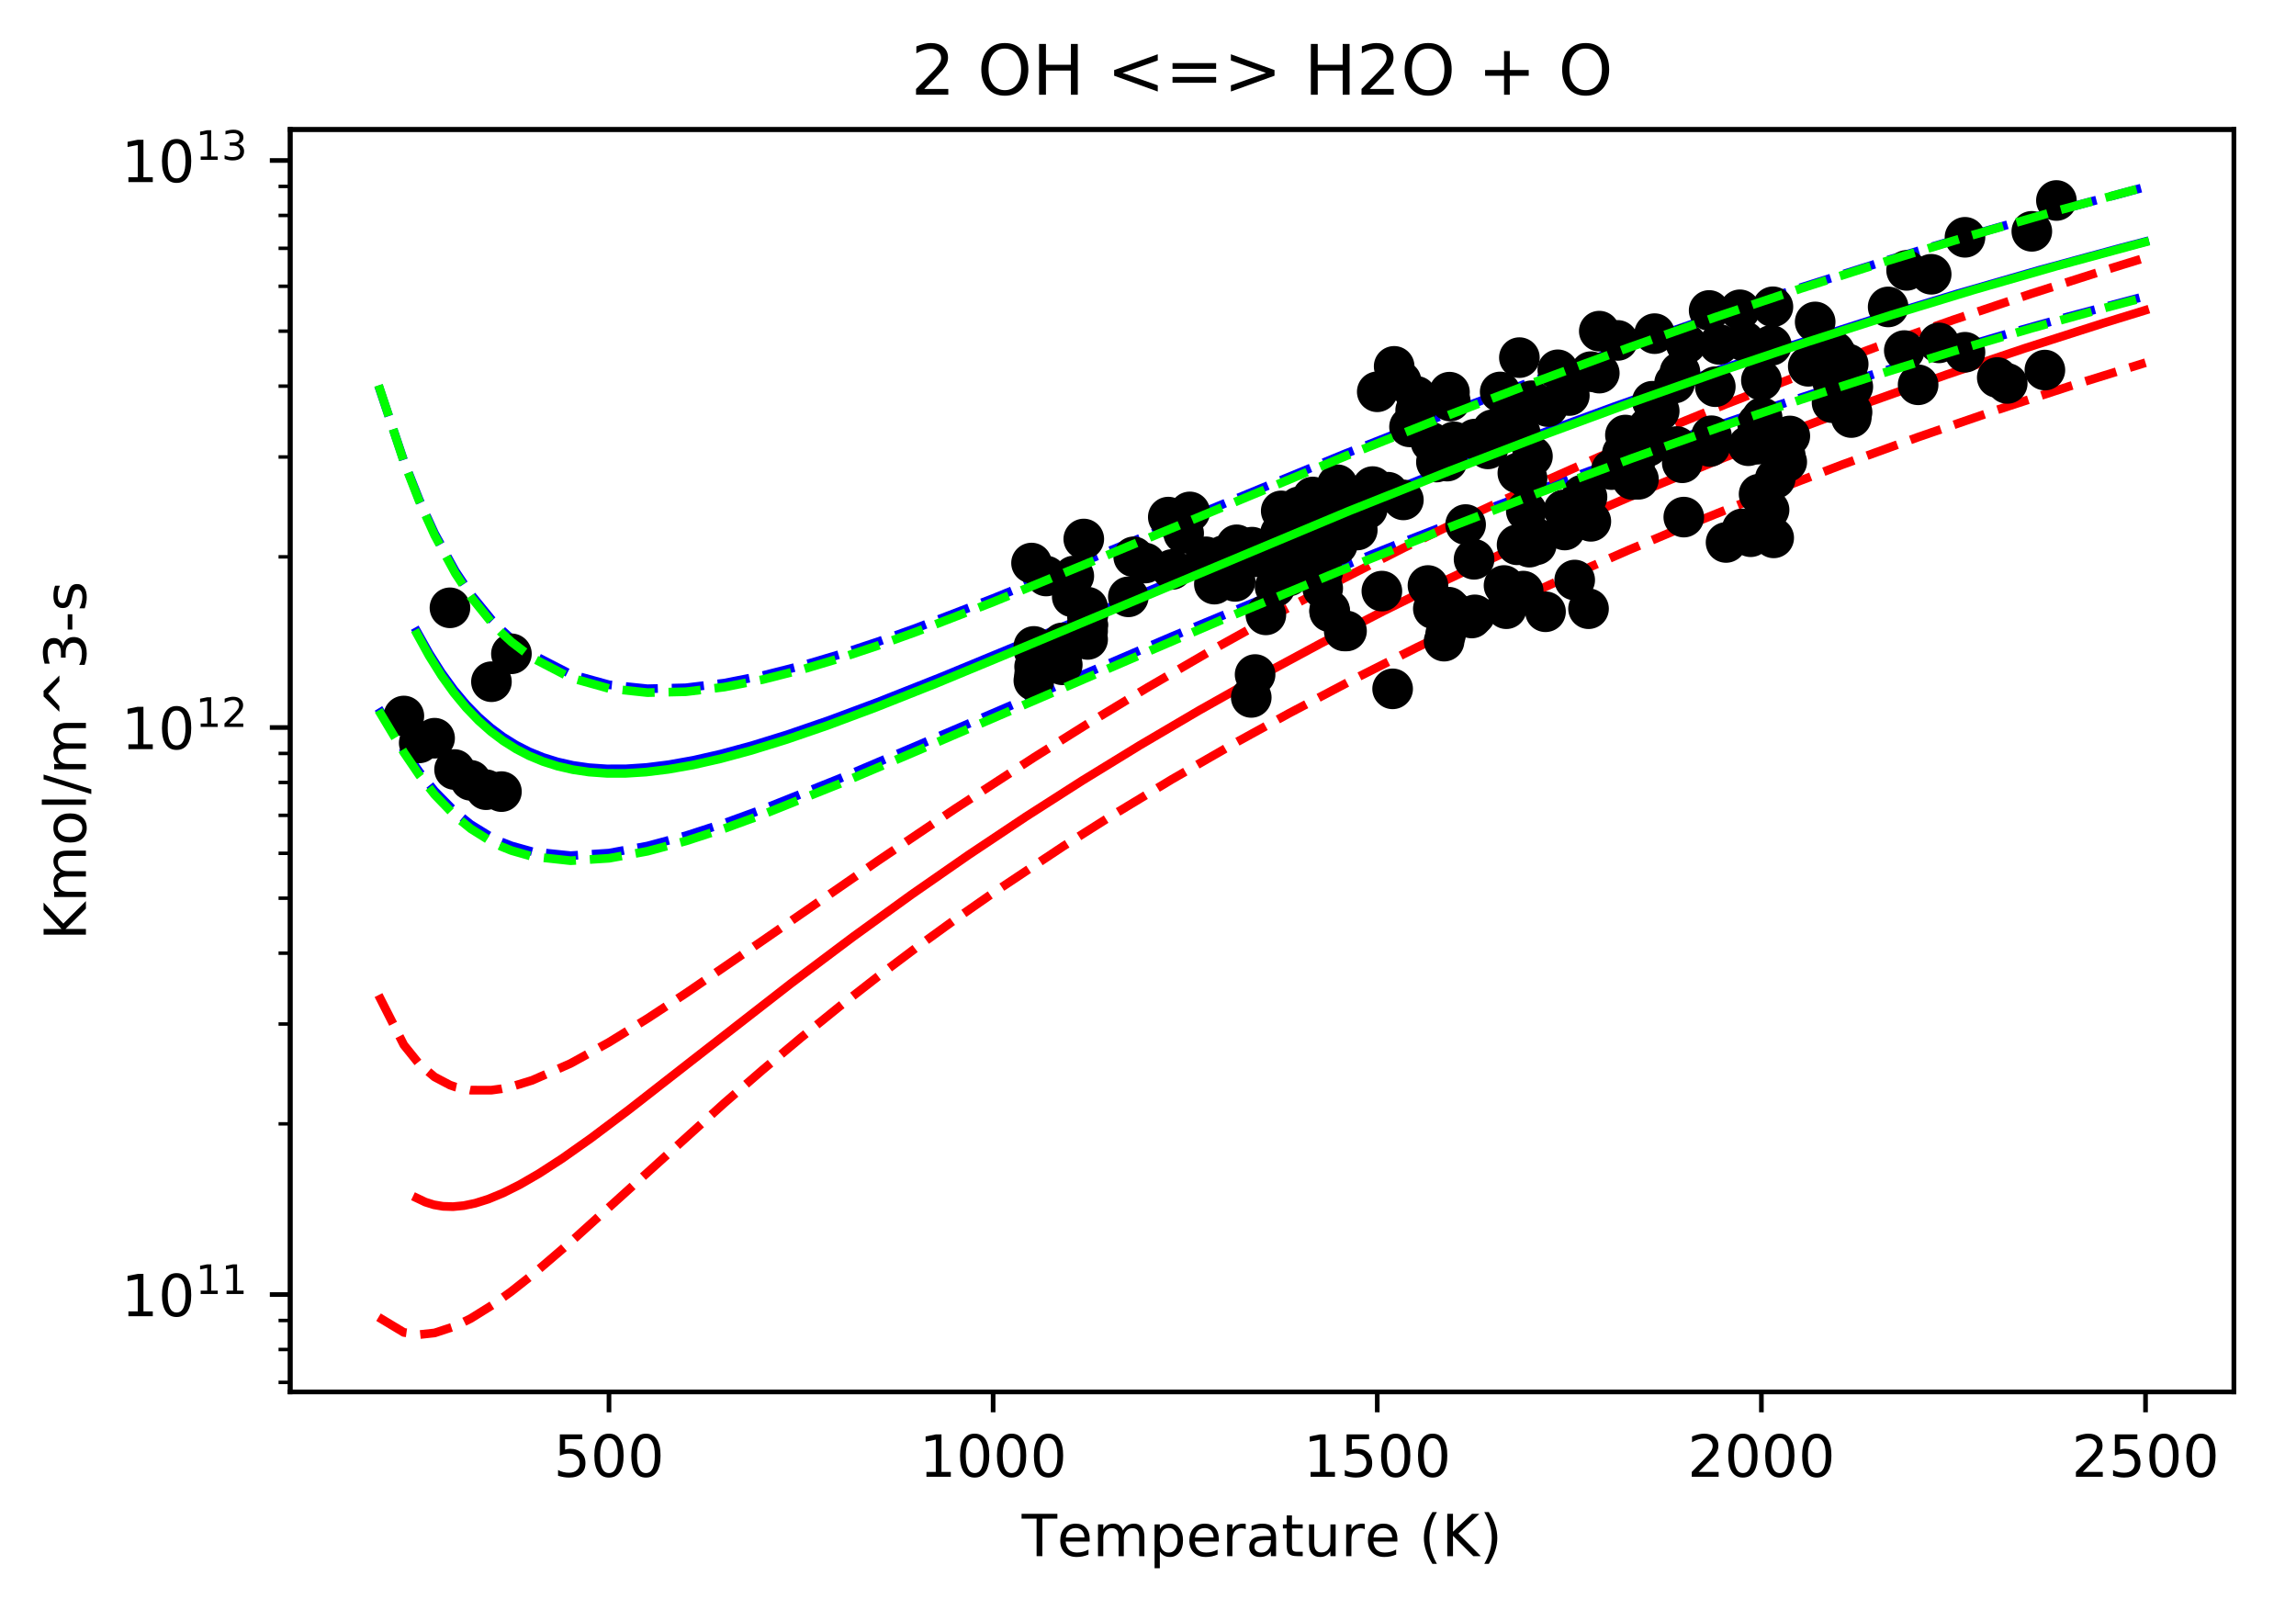 <?xml version="1.0" encoding="UTF-8" standalone="no"?>
<svg
   xmlns:dc="http://purl.org/dc/elements/1.1/"
   xmlns:cc="http://creativecommons.org/ns#"
   xmlns:rdf="http://www.w3.org/1999/02/22-rdf-syntax-ns#"
   xmlns:svg="http://www.w3.org/2000/svg"
   xmlns="http://www.w3.org/2000/svg"
   xmlns:xlink="http://www.w3.org/1999/xlink"
   id="svg2603"
   width="395.478pt"
   viewBox="0 0 395.478 277.314"
   version="1.1"
   height="277.314pt">
  <defs
     id="defs1733">
    <style
       id="style1731"
       type="text/css">
*{stroke-linecap:butt;stroke-linejoin:round;}
  </style>
    <clipPath
       id="p4d8789a324">
      <rect
         id="rect4411"
         y="22.318"
         x="49.978"
         width="334.8"
         height="217.44" />
    </clipPath>
    <clipPath
       id="clipPath6023">
      <rect
         id="rect6021"
         y="22.318"
         x="49.978"
         width="334.8"
         height="217.44" />
    </clipPath>
    <clipPath
       id="clipPath6027">
      <rect
         id="rect6025"
         y="22.318"
         x="49.978"
         width="334.8"
         height="217.44" />
    </clipPath>
    <clipPath
       id="clipPath6031">
      <rect
         id="rect6029"
         y="22.318"
         x="49.978"
         width="334.8"
         height="217.44" />
    </clipPath>
    <clipPath
       id="clipPath6035">
      <rect
         id="rect6033"
         y="22.318"
         x="49.978"
         width="334.8"
         height="217.44" />
    </clipPath>
    <clipPath
       id="clipPath6039">
      <rect
         id="rect6037"
         y="22.318"
         x="49.978"
         width="334.8"
         height="217.44" />
    </clipPath>
    <clipPath
       id="clipPath6043">
      <rect
         id="rect6041"
         y="22.318"
         x="49.978"
         width="334.8"
         height="217.44" />
    </clipPath>
    <path
       style="stroke:#000000;stroke-width:0.8"
       id="m91dcbb26ef"
       d="M 0,0 V 3.5" />
    <path
       id="DejaVuSans-53-9"
       d="m 10.797,72.906 h 38.719 v -8.312 h -29.688 V 46.734 q 2.141,0.734 4.281,1.094 2.156,0.359 4.312,0.359 Q 40.625,48.188 47.75,41.5 54.891,34.812 54.891,23.391 54.891,11.625 47.562,5.094 40.234,-1.422 26.906,-1.422 q -4.594,0 -9.359,0.781 -4.75,0.781 -9.828,2.344 V 11.625 q 4.391,-2.391 9.078,-3.562 4.688,-1.172 9.906,-1.172 8.453,0 13.375,4.438 4.938,4.438 4.938,12.062 0,7.609 -4.938,12.047 -4.922,4.453 -13.375,4.453 -3.953,0 -7.891,-0.875 -3.922,-0.875 -8.016,-2.734 z" />
    <path
       id="DejaVuSans-48-1"
       d="m 31.781,66.406 q -7.609,0 -11.453,-7.5 Q 16.5,51.422 16.5,36.375 q 0,-14.984 3.828,-22.484 3.844,-7.5 11.453,-7.5 7.672,0 11.5,7.5 3.844,7.5 3.844,22.484 0,15.047 -3.844,22.531 -3.828,7.5 -11.5,7.5 z m 0,7.812 q 12.266,0 18.734,-9.703 6.469,-9.688 6.469,-28.141 0,-18.406 -6.469,-28.109 -6.469,-9.688 -18.734,-9.688 -12.25,0 -18.719,9.688 Q 6.594,17.969 6.594,36.375 q 0,18.453 6.469,28.141 6.469,9.703 18.719,9.703 z" />
    <path
       id="DejaVuSans-49-9"
       d="m 12.406,8.297 h 16.109 v 55.625 L 10.984,60.406 v 8.984 l 17.438,3.516 H 38.281 V 8.297 H 54.391 V 0 H 12.406 Z" />
    <path
       id="DejaVuSans-50-1"
       d="M 19.188,8.297 H 53.609 V 0 H 7.328 v 8.297 q 5.609,5.812 15.297,15.594 9.703,9.797 12.188,12.641 4.734,5.312 6.609,9 1.891,3.688 1.891,7.25 0,5.812 -4.078,9.469 -4.078,3.672 -10.625,3.672 -4.641,0 -9.797,-1.609 -5.141,-1.609 -11,-4.891 v 9.969 Q 13.766,71.781 18.938,73 q 5.188,1.219 9.484,1.219 11.328,0 18.062,-5.672 6.734,-5.656 6.734,-15.125 0,-4.5 -1.688,-8.531 Q 49.859,40.875 45.406,35.406 44.188,33.984 37.641,27.219 31.109,20.453 19.188,8.297 Z" />
    <path
       id="DejaVuSans-84-0"
       d="M -0.297,72.906 H 61.375 v -8.312 H 35.5 V 0 H 25.594 V 64.594 H -0.297 Z" />
    <path
       id="DejaVuSans-101-2"
       d="m 56.203,29.594 v -4.391 h -41.312 q 0.594,-9.281 5.594,-14.141 5,-4.859 13.938,-4.859 5.172,0 10.031,1.266 4.859,1.266 9.656,3.812 v -8.5 q -4.844,-2.047 -9.922,-3.125 -5.078,-1.078 -10.297,-1.078 -13.094,0 -20.734,7.609 -7.641,7.625 -7.641,20.625 0,13.422 7.25,21.297 Q 20.016,56 32.328,56 q 11.031,0 17.453,-7.109 6.422,-7.094 6.422,-19.297 z m -8.984,2.641 q -0.094,7.359 -4.125,11.75 -4.031,4.406 -10.672,4.406 -7.516,0 -12.031,-4.25 -4.516,-4.25 -5.203,-11.969 z" />
    <path
       id="DejaVuSans-109-3"
       d="M 52,44.188 Q 55.375,50.25 60.062,53.125 64.75,56 71.094,56 q 8.547,0 13.188,-5.984 4.641,-5.969 4.641,-17 V 0 h -9.031 v 32.719 q 0,7.859 -2.797,11.656 -2.781,3.812 -8.484,3.812 -6.984,0 -11.047,-4.641 -4.047,-4.625 -4.047,-12.641 V 0 h -9.031 v 32.719 q 0,7.906 -2.781,11.688 -2.781,3.781 -8.594,3.781 -6.891,0 -10.953,-4.656 -4.047,-4.656 -4.047,-12.625 V 0 h -9.031 v 54.688 h 9.031 v -8.5 q 3.078,5.031 7.375,7.422 Q 29.781,56 35.688,56 41.656,56 45.828,52.969 50,49.953 52,44.188 Z" />
    <path
       id="DejaVuSans-112-7"
       d="m 18.109,8.203 v -29 H 9.078 V 54.688 h 9.031 v -8.297 q 2.844,4.875 7.156,7.234 Q 29.594,56 35.594,56 q 9.969,0 16.188,-7.906 6.234,-7.906 6.234,-20.797 0,-12.891 -6.234,-20.812 -6.219,-7.906 -16.188,-7.906 -6,0 -10.328,2.375 -4.312,2.375 -7.156,7.25 z M 48.688,27.297 q 0,9.906 -4.078,15.547 -4.078,5.641 -11.203,5.641 -7.141,0 -11.219,-5.641 -4.078,-5.641 -4.078,-15.547 0,-9.906 4.078,-15.547 4.078,-5.641 11.219,-5.641 7.125,0 11.203,5.641 4.078,5.641 4.078,15.547 z" />
    <path
       id="DejaVuSans-114-5"
       d="m 41.109,46.297 q -1.516,0.875 -3.297,1.281 Q 36.031,48 33.891,48 26.266,48 22.188,43.047 18.109,38.094 18.109,28.812 V 0 h -9.031 v 54.688 h 9.031 v -8.5 q 2.844,4.984 7.375,7.391 Q 30.031,56 36.531,56 q 0.922,0 2.047,-0.125 1.125,-0.109 2.484,-0.359 z" />
    <path
       id="DejaVuSans-97-9"
       d="m 34.281,27.484 q -10.891,0 -15.094,-2.484 -4.203,-2.484 -4.203,-8.5 0,-4.781 3.156,-7.594 3.156,-2.797 8.562,-2.797 7.484,0 12,5.297 4.516,5.297 4.516,14.078 v 2 z m 17.922,3.719 V 0 H 43.219 v 8.297 q -3.078,-4.969 -7.672,-7.344 -4.594,-2.375 -11.234,-2.375 -8.391,0 -13.359,4.719 Q 6,8.016 6,15.922 q 0,9.219 6.172,13.906 6.188,4.688 18.438,4.688 H 43.219 v 0.891 q 0,6.203 -4.078,9.594 -4.078,3.391 -11.453,3.391 -4.688,0 -9.141,-1.125 -4.438,-1.125 -8.531,-3.375 v 8.312 q 4.922,1.906 9.562,2.844 Q 24.219,56 28.609,56 q 11.875,0 17.734,-6.156 5.859,-6.141 5.859,-18.641 z" />
    <path
       id="DejaVuSans-116-2"
       d="M 18.312,70.219 V 54.688 h 18.5 v -6.984 h -18.5 v -29.688 q 0,-6.688 1.828,-8.594 1.828,-1.906 7.453,-1.906 H 36.812 V 0 H 27.594 Q 17.188,0 13.234,3.875 9.281,7.766 9.281,18.016 v 29.688 H 2.688 V 54.688 h 6.594 v 15.531 z" />
    <path
       id="DejaVuSans-117-2"
       d="M 8.5,21.578 V 54.688 h 8.984 V 21.922 q 0,-7.766 3.016,-11.656 3.031,-3.875 9.094,-3.875 7.266,0 11.484,4.641 4.234,4.641 4.234,12.656 v 31 h 8.984 V 0 H 45.312 V 8.406 Q 42.047,3.422 37.719,1 33.406,-1.422 27.688,-1.422 18.266,-1.422 13.375,4.438 8.5,10.297 8.5,21.578 Z M 31.109,56 Z" />
    <path
       id="DejaVuSans-32-8"
       d="" />
    <path
       id="DejaVuSans-40-9"
       d="M 31,75.875 Q 24.469,64.656 21.281,53.656 18.109,42.672 18.109,31.391 18.109,20.125 21.312,9.062 24.516,-2 31,-13.188 H 23.188 Q 15.875,-1.703 12.234,9.375 8.594,20.453 8.594,31.391 q 0,10.891 3.609,21.922 3.625,11.047 10.984,22.562 z" />
    <path
       id="DejaVuSans-75-7"
       d="m 9.812,72.906 h 9.859 v -30.812 l 32.719,30.812 H 65.094 L 28.906,38.922 67.672,0 H 54.688 L 19.672,35.109 V 0 H 9.812 Z" />
    <path
       id="DejaVuSans-41-3"
       d="m 8.016,75.875 h 7.812 q 7.312,-11.516 10.953,-22.562 3.641,-11.031 3.641,-21.922 0,-10.938 -3.641,-22.016 -3.641,-11.078 -10.953,-22.562 h -7.812 Q 14.5,-2 17.703,9.062 20.906,20.125 20.906,31.391 q 0,11.281 -3.203,22.266 -3.203,11 -9.688,22.219 z" />
    <path
       style="stroke:#000000;stroke-width:0.8"
       id="m5140032b17"
       d="M 0,0 H -3.5" />
    <path
       id="DejaVuSans-51-4"
       d="M 40.578,39.312 Q 47.656,37.797 51.625,33 q 3.984,-4.781 3.984,-11.812 0,-10.781 -7.422,-16.703 -7.422,-5.906 -21.094,-5.906 -4.578,0 -9.438,0.906 -4.859,0.906 -10.031,2.719 v 9.516 q 4.094,-2.391 8.969,-3.609 4.891,-1.219 10.219,-1.219 9.266,0 14.125,3.656 4.859,3.656 4.859,10.641 0,6.453 -4.516,10.078 -4.516,3.641 -12.562,3.641 h -8.5 v 8.109 h 8.891 q 7.266,0 11.125,2.906 3.859,2.906 3.859,8.375 0,5.609 -3.984,8.609 -3.969,3.016 -11.391,3.016 -4.062,0 -8.703,-0.891 Q 15.375,64.156 9.812,62.312 v 8.781 q 5.625,1.562 10.531,2.344 4.906,0.781 9.25,0.781 11.234,0 17.766,-5.109 6.547,-5.094 6.547,-13.781 0,-6.062 -3.469,-10.234 -3.469,-4.172 -9.859,-5.781 z" />
    <path
       style="stroke:#000000;stroke-width:0.6"
       id="mf802635945"
       d="M 0,0 H -2" />
    <path
       id="DejaVuSans-111-1"
       d="m 30.609,48.391 q -7.219,0 -11.422,-5.641 -4.203,-5.641 -4.203,-15.453 0,-9.812 4.172,-15.453 4.188,-5.641 11.453,-5.641 7.188,0 11.375,5.656 4.203,5.672 4.203,15.438 0,9.719 -4.203,15.406 -4.188,5.688 -11.375,5.688 z m 0,7.609 q 11.719,0 18.406,-7.625 6.703,-7.609 6.703,-21.078 0,-13.422 -6.703,-21.078 -6.688,-7.641 -18.406,-7.641 -11.766,0 -18.438,7.641 -6.656,7.656 -6.656,21.078 0,13.469 6.656,21.078 Q 18.844,56 30.609,56 Z" />
    <path
       id="DejaVuSans-108-4"
       d="M 9.422,75.984 H 18.406 V 0 H 9.422 Z" />
    <path
       id="DejaVuSans-47-9"
       d="M 25.391,72.906 H 33.688 L 8.297,-9.281 H 0 Z" />
    <path
       id="DejaVuSans-94-2"
       d="m 46.688,72.906 26.5,-27.203 H 63.375 L 41.891,64.984 20.406,45.703 h -9.812 L 37.109,72.906 Z" />
    <path
       id="DejaVuSans-45-0"
       d="m 4.891,31.391 h 26.312 v -8 h -26.312 z" />
    <path
       id="DejaVuSans-115-6"
       d="m 44.281,53.078 v -8.5 Q 40.484,46.531 36.375,47.5 q -4.094,0.984 -8.5,0.984 -6.688,0 -10.031,-2.047 Q 14.5,44.391 14.5,40.281 q 0,-3.125 2.391,-4.906 2.391,-1.781 9.625,-3.391 l 3.078,-0.688 Q 39.156,29.25 43.188,25.516 47.219,21.781 47.219,15.094 q 0,-7.625 -6.031,-12.078 -6.031,-4.438 -16.578,-4.438 -4.391,0 -9.156,0.859 Q 10.688,0.297 5.422,2 v 9.281 q 4.984,-2.594 9.812,-3.891 4.828,-1.281 9.578,-1.281 6.344,0 9.75,2.172 3.422,2.172 3.422,6.125 0,3.656 -2.469,5.609 -2.453,1.953 -10.812,3.766 l -3.125,0.734 q -8.344,1.75 -12.062,5.391 -3.703,3.641 -3.703,9.984 0,7.719 5.469,11.906 Q 16.75,56 26.812,56 q 4.969,0 9.359,-0.734 4.406,-0.719 8.109,-2.188 z" />
    <path
       style="stroke:#000000"
       id="mc3bd72d807"
       d="M 0,3 C 0.796,3 1.559,2.684 2.121,2.121 2.684,1.559 3,0.796 3,0 3,-0.796 2.684,-1.559 2.121,-2.121 1.559,-2.684 0.796,-3 0,-3 -0.796,-3 -1.559,-2.684 -2.121,-2.121 -2.684,-1.559 -3,-0.796 -3,0 -3,0.796 -2.684,1.559 -2.121,2.121 -1.559,2.684 -0.796,3 0,3 Z" />
    <path
       id="DejaVuSans-79-1"
       d="m 39.406,66.219 q -10.75,0 -17.078,-8.016 -6.312,-8 -6.312,-21.828 0,-13.766 6.312,-21.781 6.328,-8 17.078,-8 10.734,0 17.016,8 6.281,8.016 6.281,21.781 0,13.828 -6.281,21.828 -6.281,8.016 -17.016,8.016 z m 0,8 q 15.328,0 24.5,-10.281 9.188,-10.281 9.188,-27.562 0,-17.234 -9.188,-27.516 -9.172,-10.281 -24.5,-10.281 -15.375,0 -24.594,10.25 Q 5.609,19.094 5.609,36.375 q 0,17.281 9.203,27.562 9.219,10.281 24.594,10.281 z" />
    <path
       id="DejaVuSans-72-7"
       d="m 9.812,72.906 h 9.859 V 43.016 h 35.844 V 72.906 H 65.375 V 0 H 55.516 V 34.719 H 19.672 V 0 H 9.812 Z" />
    <path
       id="DejaVuSans-60-2"
       d="M 73.188,49.219 22.797,31.297 73.188,13.484 V 4.594 L 10.594,27.297 V 35.406 L 73.188,58.109 Z" />
    <path
       id="DejaVuSans-61-7"
       d="M 10.594,45.406 H 73.188 V 37.203 H 10.594 Z m 0,-19.922 H 73.188 V 17.188 H 10.594 Z" />
    <path
       id="DejaVuSans-62-2"
       d="m 10.594,49.219 v 8.891 L 73.188,35.406 V 27.297 L 10.594,4.594 v 8.891 l 50.297,17.812 z" />
    <path
       id="DejaVuSans-43-2"
       d="M 46,62.703 V 35.5 H 73.188 V 27.203 H 46 V 0 H 37.797 V 27.203 H 10.594 V 35.5 h 27.203 v 27.203 z" />
  </defs>
  <g
     id="figure_1">
    <g
       id="patch_1">
      <path
         id="path1735"
         style="fill:#ffffff;"
         d="M 0 277.314  L 395.478 277.314  L 395.478 0  L 0 0  z " />
    </g>
    <g
       id="axes_1">
      <g
         id="patch_2">
        <path
           id="path1738"
           style="fill:#ffffff;"
           d="M 49.978 239.758  L 384.778 239.758  L 384.778 22.318  L 49.978 22.318  z " />
      </g>
      <g
         id="matplotlib.axis_1">
        <g
           id="xtick_1">
          <g
             id="line2d_1">
            <defs
               id="defs1742">
              <path
                 style="stroke:#000000;stroke-width:0.8;"
                 id="mbb1dbcbb7f"
                 d="M 0 0  L 0 3.5  " />
            </defs>
            <g
               id="g1746">
              <use
                 id="use1744"
                 y="239.758"
                 xlink:href="#mbb1dbcbb7f"
                 x="104.896"
                 style="stroke:#000000;stroke-width:0.8;" />
            </g>
          </g>
          <g
             id="text_1">
            <!-- 500 -->
            <defs
               id="defs1751">
              <path
                 id="DejaVuSans-53"
                 d="M 10.797 72.906  L 49.516 72.906  L 49.516 64.594  L 19.828 64.594  L 19.828 46.734  Q 21.969 47.469 24.109 47.828  Q 26.266 48.188 28.422 48.188  Q 40.625 48.188 47.75 41.5  Q 54.891 34.812 54.891 23.391  Q 54.891 11.625 47.562 5.094  Q 40.234 -1.422 26.906 -1.422  Q 22.312 -1.422 17.547 -0.641  Q 12.797 0.141 7.719 1.703  L 7.719 11.625  Q 12.109 9.234 16.797 8.062  Q 21.484 6.891 26.703 6.891  Q 35.156 6.891 40.078 11.328  Q 45.016 15.766 45.016 23.391  Q 45.016 31 40.078 35.438  Q 35.156 39.891 26.703 39.891  Q 22.75 39.891 18.812 39.016  Q 14.891 38.141 10.797 36.281  z " />
              <path
                 id="DejaVuSans-48"
                 d="M 31.781 66.406  Q 24.172 66.406 20.328 58.906  Q 16.5 51.422 16.5 36.375  Q 16.5 21.391 20.328 13.891  Q 24.172 6.391 31.781 6.391  Q 39.453 6.391 43.281 13.891  Q 47.125 21.391 47.125 36.375  Q 47.125 51.422 43.281 58.906  Q 39.453 66.406 31.781 66.406  z M 31.781 74.219  Q 44.047 74.219 50.516 64.516  Q 56.984 54.828 56.984 36.375  Q 56.984 17.969 50.516 8.266  Q 44.047 -1.422 31.781 -1.422  Q 19.531 -1.422 13.062 8.266  Q 6.594 17.969 6.594 36.375  Q 6.594 54.828 13.062 64.516  Q 19.531 74.219 31.781 74.219  z " />
            </defs>
            <g
               id="g1759"
               transform="translate(95.352 254.357)scale(0.1 -0.1)">
              <use
                 id="use1753"
                 xlink:href="#DejaVuSans-53" />
              <use
                 id="use1755"
                 xlink:href="#DejaVuSans-48"
                 x="63.623" />
              <use
                 id="use1757"
                 xlink:href="#DejaVuSans-48"
                 x="127.246" />
            </g>
          </g>
        </g>
        <g
           id="xtick_2">
          <g
             id="line2d_2">
            <g
               id="g1765">
              <use
                 id="use1763"
                 y="239.758"
                 xlink:href="#mbb1dbcbb7f"
                 x="171.062"
                 style="stroke:#000000;stroke-width:0.8;" />
            </g>
          </g>
          <g
             id="text_2">
            <!-- 1000 -->
            <defs
               id="defs1769">
              <path
                 id="DejaVuSans-49"
                 d="M 12.406 8.297  L 28.516 8.297  L 28.516 63.922  L 10.984 60.406  L 10.984 69.391  L 28.422 72.906  L 38.281 72.906  L 38.281 8.297  L 54.391 8.297  L 54.391 0  L 12.406 0  z " />
            </defs>
            <g
               id="g1779"
               transform="translate(158.337 254.357)scale(0.1 -0.1)">
              <use
                 id="use1771"
                 xlink:href="#DejaVuSans-49" />
              <use
                 id="use1773"
                 xlink:href="#DejaVuSans-48"
                 x="63.623" />
              <use
                 id="use1775"
                 xlink:href="#DejaVuSans-48"
                 x="127.246" />
              <use
                 id="use1777"
                 xlink:href="#DejaVuSans-48"
                 x="190.869" />
            </g>
          </g>
        </g>
        <g
           id="xtick_3">
          <g
             id="line2d_3">
            <g
               id="g1785">
              <use
                 id="use1783"
                 y="239.758"
                 xlink:href="#mbb1dbcbb7f"
                 x="237.228"
                 style="stroke:#000000;stroke-width:0.8;" />
            </g>
          </g>
          <g
             id="text_3">
            <!-- 1500 -->
            <g
               id="g1796"
               transform="translate(224.503 254.357)scale(0.1 -0.1)">
              <use
                 id="use1788"
                 xlink:href="#DejaVuSans-49" />
              <use
                 id="use1790"
                 xlink:href="#DejaVuSans-53"
                 x="63.623" />
              <use
                 id="use1792"
                 xlink:href="#DejaVuSans-48"
                 x="127.246" />
              <use
                 id="use1794"
                 xlink:href="#DejaVuSans-48"
                 x="190.869" />
            </g>
          </g>
        </g>
        <g
           id="xtick_4">
          <g
             id="line2d_4">
            <g
               id="g1802">
              <use
                 id="use1800"
                 y="239.758"
                 xlink:href="#mbb1dbcbb7f"
                 x="303.394"
                 style="stroke:#000000;stroke-width:0.8;" />
            </g>
          </g>
          <g
             id="text_4">
            <!-- 2000 -->
            <defs
               id="defs1806">
              <path
                 id="DejaVuSans-50"
                 d="M 19.188 8.297  L 53.609 8.297  L 53.609 0  L 7.328 0  L 7.328 8.297  Q 12.938 14.109 22.625 23.891  Q 32.328 33.688 34.812 36.531  Q 39.547 41.844 41.422 45.531  Q 43.312 49.219 43.312 52.781  Q 43.312 58.594 39.234 62.25  Q 35.156 65.922 28.609 65.922  Q 23.969 65.922 18.812 64.312  Q 13.672 62.703 7.812 59.422  L 7.812 69.391  Q 13.766 71.781 18.938 73  Q 24.125 74.219 28.422 74.219  Q 39.75 74.219 46.484 68.547  Q 53.219 62.891 53.219 53.422  Q 53.219 48.922 51.531 44.891  Q 49.859 40.875 45.406 35.406  Q 44.188 33.984 37.641 27.219  Q 31.109 20.453 19.188 8.297  z " />
            </defs>
            <g
               id="g1816"
               transform="translate(290.669 254.357)scale(0.1 -0.1)">
              <use
                 id="use1808"
                 xlink:href="#DejaVuSans-50" />
              <use
                 id="use1810"
                 xlink:href="#DejaVuSans-48"
                 x="63.623" />
              <use
                 id="use1812"
                 xlink:href="#DejaVuSans-48"
                 x="127.246" />
              <use
                 id="use1814"
                 xlink:href="#DejaVuSans-48"
                 x="190.869" />
            </g>
          </g>
        </g>
        <g
           id="xtick_5">
          <g
             id="line2d_5">
            <g
               id="g1822">
              <use
                 id="use1820"
                 y="239.758"
                 xlink:href="#mbb1dbcbb7f"
                 x="369.56"
                 style="stroke:#000000;stroke-width:0.8;" />
            </g>
          </g>
          <g
             id="text_5">
            <!-- 2500 -->
            <g
               id="g1833"
               transform="translate(356.835 254.357)scale(0.1 -0.1)">
              <use
                 id="use1825"
                 xlink:href="#DejaVuSans-50" />
              <use
                 id="use1827"
                 xlink:href="#DejaVuSans-53"
                 x="63.623" />
              <use
                 id="use1829"
                 xlink:href="#DejaVuSans-48"
                 x="127.246" />
              <use
                 id="use1831"
                 xlink:href="#DejaVuSans-48"
                 x="190.869" />
            </g>
          </g>
        </g>
        <g
           id="text_6">
          <!-- Temperature (K) -->
          <defs
             id="defs1849">
            <path
               id="DejaVuSans-84"
               d="M -0.297 72.906  L 61.375 72.906  L 61.375 64.594  L 35.5 64.594  L 35.5 0  L 25.594 0  L 25.594 64.594  L -0.297 64.594  z " />
            <path
               id="DejaVuSans-101"
               d="M 56.203 29.594  L 56.203 25.203  L 14.891 25.203  Q 15.484 15.922 20.484 11.062  Q 25.484 6.203 34.422 6.203  Q 39.594 6.203 44.453 7.469  Q 49.312 8.734 54.109 11.281  L 54.109 2.781  Q 49.266 0.734 44.188 -0.344  Q 39.109 -1.422 33.891 -1.422  Q 20.797 -1.422 13.156 6.188  Q 5.516 13.812 5.516 26.812  Q 5.516 40.234 12.766 48.109  Q 20.016 56 32.328 56  Q 43.359 56 49.781 48.891  Q 56.203 41.797 56.203 29.594  z M 47.219 32.234  Q 47.125 39.594 43.094 43.984  Q 39.062 48.391 32.422 48.391  Q 24.906 48.391 20.391 44.141  Q 15.875 39.891 15.188 32.172  z " />
            <path
               id="DejaVuSans-109"
               d="M 52 44.188  Q 55.375 50.25 60.062 53.125  Q 64.75 56 71.094 56  Q 79.641 56 84.281 50.016  Q 88.922 44.047 88.922 33.016  L 88.922 0  L 79.891 0  L 79.891 32.719  Q 79.891 40.578 77.094 44.375  Q 74.312 48.188 68.609 48.188  Q 61.625 48.188 57.562 43.547  Q 53.516 38.922 53.516 30.906  L 53.516 0  L 44.484 0  L 44.484 32.719  Q 44.484 40.625 41.703 44.406  Q 38.922 48.188 33.109 48.188  Q 26.219 48.188 22.156 43.531  Q 18.109 38.875 18.109 30.906  L 18.109 0  L 9.078 0  L 9.078 54.688  L 18.109 54.688  L 18.109 46.188  Q 21.188 51.219 25.484 53.609  Q 29.781 56 35.688 56  Q 41.656 56 45.828 52.969  Q 50 49.953 52 44.188  z " />
            <path
               id="DejaVuSans-112"
               d="M 18.109 8.203  L 18.109 -20.797  L 9.078 -20.797  L 9.078 54.688  L 18.109 54.688  L 18.109 46.391  Q 20.953 51.266 25.266 53.625  Q 29.594 56 35.594 56  Q 45.562 56 51.781 48.094  Q 58.016 40.188 58.016 27.297  Q 58.016 14.406 51.781 6.484  Q 45.562 -1.422 35.594 -1.422  Q 29.594 -1.422 25.266 0.953  Q 20.953 3.328 18.109 8.203  z M 48.688 27.297  Q 48.688 37.203 44.609 42.844  Q 40.531 48.484 33.406 48.484  Q 26.266 48.484 22.188 42.844  Q 18.109 37.203 18.109 27.297  Q 18.109 17.391 22.188 11.75  Q 26.266 6.109 33.406 6.109  Q 40.531 6.109 44.609 11.75  Q 48.688 17.391 48.688 27.297  z " />
            <path
               id="DejaVuSans-114"
               d="M 41.109 46.297  Q 39.594 47.172 37.812 47.578  Q 36.031 48 33.891 48  Q 26.266 48 22.188 43.047  Q 18.109 38.094 18.109 28.812  L 18.109 0  L 9.078 0  L 9.078 54.688  L 18.109 54.688  L 18.109 46.188  Q 20.953 51.172 25.484 53.578  Q 30.031 56 36.531 56  Q 37.453 56 38.578 55.875  Q 39.703 55.766 41.062 55.516  z " />
            <path
               id="DejaVuSans-97"
               d="M 34.281 27.484  Q 23.391 27.484 19.188 25  Q 14.984 22.516 14.984 16.5  Q 14.984 11.719 18.141 8.906  Q 21.297 6.109 26.703 6.109  Q 34.188 6.109 38.703 11.406  Q 43.219 16.703 43.219 25.484  L 43.219 27.484  z M 52.203 31.203  L 52.203 0  L 43.219 0  L 43.219 8.297  Q 40.141 3.328 35.547 0.953  Q 30.953 -1.422 24.312 -1.422  Q 15.922 -1.422 10.953 3.297  Q 6 8.016 6 15.922  Q 6 25.141 12.172 29.828  Q 18.359 34.516 30.609 34.516  L 43.219 34.516  L 43.219 35.406  Q 43.219 41.609 39.141 45  Q 35.062 48.391 27.688 48.391  Q 23 48.391 18.547 47.266  Q 14.109 46.141 10.016 43.891  L 10.016 52.203  Q 14.938 54.109 19.578 55.047  Q 24.219 56 28.609 56  Q 40.484 56 46.344 49.844  Q 52.203 43.703 52.203 31.203  z " />
            <path
               id="DejaVuSans-116"
               d="M 18.312 70.219  L 18.312 54.688  L 36.812 54.688  L 36.812 47.703  L 18.312 47.703  L 18.312 18.016  Q 18.312 11.328 20.141 9.422  Q 21.969 7.516 27.594 7.516  L 36.812 7.516  L 36.812 0  L 27.594 0  Q 17.188 0 13.234 3.875  Q 9.281 7.766 9.281 18.016  L 9.281 47.703  L 2.688 47.703  L 2.688 54.688  L 9.281 54.688  L 9.281 70.219  z " />
            <path
               id="DejaVuSans-117"
               d="M 8.5 21.578  L 8.5 54.688  L 17.484 54.688  L 17.484 21.922  Q 17.484 14.156 20.5 10.266  Q 23.531 6.391 29.594 6.391  Q 36.859 6.391 41.078 11.031  Q 45.312 15.672 45.312 23.688  L 45.312 54.688  L 54.297 54.688  L 54.297 0  L 45.312 0  L 45.312 8.406  Q 42.047 3.422 37.719 1  Q 33.406 -1.422 27.688 -1.422  Q 18.266 -1.422 13.375 4.438  Q 8.5 10.297 8.5 21.578  z M 31.109 56  z " />
            <path
               id="DejaVuSans-32" />
            <path
               id="DejaVuSans-40"
               d="M 31 75.875  Q 24.469 64.656 21.281 53.656  Q 18.109 42.672 18.109 31.391  Q 18.109 20.125 21.312 9.062  Q 24.516 -2 31 -13.188  L 23.188 -13.188  Q 15.875 -1.703 12.234 9.375  Q 8.594 20.453 8.594 31.391  Q 8.594 42.281 12.203 53.312  Q 15.828 64.359 23.188 75.875  z " />
            <path
               id="DejaVuSans-75"
               d="M 9.812 72.906  L 19.672 72.906  L 19.672 42.094  L 52.391 72.906  L 65.094 72.906  L 28.906 38.922  L 67.672 0  L 54.688 0  L 19.672 35.109  L 19.672 0  L 9.812 0  z " />
            <path
               id="DejaVuSans-41"
               d="M 8.016 75.875  L 15.828 75.875  Q 23.141 64.359 26.781 53.312  Q 30.422 42.281 30.422 31.391  Q 30.422 20.453 26.781 9.375  Q 23.141 -1.703 15.828 -13.188  L 8.016 -13.188  Q 14.5 -2 17.703 9.062  Q 20.906 20.125 20.906 31.391  Q 20.906 42.672 17.703 53.656  Q 14.5 64.656 8.016 75.875  z " />
          </defs>
          <g
             id="g1881"
             transform="translate(175.991 268.035)scale(0.1 -0.1)">
            <use
               id="use1851"
               xlink:href="#DejaVuSans-84" />
            <use
               id="use1853"
               xlink:href="#DejaVuSans-101"
               x="60.818" />
            <use
               id="use1855"
               xlink:href="#DejaVuSans-109"
               x="122.342" />
            <use
               id="use1857"
               xlink:href="#DejaVuSans-112"
               x="219.754" />
            <use
               id="use1859"
               xlink:href="#DejaVuSans-101"
               x="283.23" />
            <use
               id="use1861"
               xlink:href="#DejaVuSans-114"
               x="344.754" />
            <use
               id="use1863"
               xlink:href="#DejaVuSans-97"
               x="385.867" />
            <use
               id="use1865"
               xlink:href="#DejaVuSans-116"
               x="447.146" />
            <use
               id="use1867"
               xlink:href="#DejaVuSans-117"
               x="486.355" />
            <use
               id="use1869"
               xlink:href="#DejaVuSans-114"
               x="549.734" />
            <use
               id="use1871"
               xlink:href="#DejaVuSans-101"
               x="590.816" />
            <use
               id="use1873"
               xlink:href="#DejaVuSans-32"
               x="652.34" />
            <use
               id="use1875"
               xlink:href="#DejaVuSans-40"
               x="684.127" />
            <use
               id="use1877"
               xlink:href="#DejaVuSans-75"
               x="723.141" />
            <use
               id="use1879"
               xlink:href="#DejaVuSans-41"
               x="788.717" />
          </g>
        </g>
      </g>
      <g
         id="matplotlib.axis_2">
        <g
           id="ytick_1">
          <g
             id="line2d_6">
            <defs
               id="defs1886">
              <path
                 style="stroke:#000000;stroke-width:0.8;"
                 id="m9f23dd2a0e"
                 d="M 0 0  L -3.5 0  " />
            </defs>
            <g
               id="g1890">
              <use
                 id="use1888"
                 y="222.974"
                 xlink:href="#m9f23dd2a0e"
                 x="49.978"
                 style="stroke:#000000;stroke-width:0.8;" />
            </g>
          </g>
          <g
             id="text_7">
            <!-- $\mathdefault{10^{11}}$ -->
            <g
               id="g1901"
               transform="translate(20.878 226.773)scale(0.1 -0.1)">
              <use
                 id="use1893"
                 xlink:href="#DejaVuSans-49"
                 transform="translate(0 0.684)" />
              <use
                 id="use1895"
                 xlink:href="#DejaVuSans-48"
                 transform="translate(63.623 0.684)" />
              <use
                 id="use1897"
                 xlink:href="#DejaVuSans-49"
                 transform="translate(128.203 38.966)scale(0.7)" />
              <use
                 id="use1899"
                 xlink:href="#DejaVuSans-49"
                 transform="translate(172.739 38.966)scale(0.7)" />
            </g>
          </g>
        </g>
        <g
           id="ytick_2">
          <g
             id="line2d_7">
            <g
               id="g1907">
              <use
                 id="use1905"
                 y="125.308"
                 xlink:href="#m9f23dd2a0e"
                 x="49.978"
                 style="stroke:#000000;stroke-width:0.8;" />
            </g>
          </g>
          <g
             id="text_8">
            <!-- $\mathdefault{10^{12}}$ -->
            <g
               id="g1918"
               transform="translate(20.878 129.107)scale(0.1 -0.1)">
              <use
                 id="use1910"
                 xlink:href="#DejaVuSans-49"
                 transform="translate(0 0.766)" />
              <use
                 id="use1912"
                 xlink:href="#DejaVuSans-48"
                 transform="translate(63.623 0.766)" />
              <use
                 id="use1914"
                 xlink:href="#DejaVuSans-49"
                 transform="translate(128.203 39.047)scale(0.7)" />
              <use
                 id="use1916"
                 xlink:href="#DejaVuSans-50"
                 transform="translate(172.739 39.047)scale(0.7)" />
            </g>
          </g>
        </g>
        <g
           id="ytick_3">
          <g
             id="line2d_8">
            <g
               id="g1924">
              <use
                 id="use1922"
                 y="27.642"
                 xlink:href="#m9f23dd2a0e"
                 x="49.978"
                 style="stroke:#000000;stroke-width:0.8;" />
            </g>
          </g>
          <g
             id="text_9">
            <!-- $\mathdefault{10^{13}}$ -->
            <defs
               id="defs1928">
              <path
                 id="DejaVuSans-51"
                 d="M 40.578 39.312  Q 47.656 37.797 51.625 33  Q 55.609 28.219 55.609 21.188  Q 55.609 10.406 48.188 4.484  Q 40.766 -1.422 27.094 -1.422  Q 22.516 -1.422 17.656 -0.516  Q 12.797 0.391 7.625 2.203  L 7.625 11.719  Q 11.719 9.328 16.594 8.109  Q 21.484 6.891 26.812 6.891  Q 36.078 6.891 40.938 10.547  Q 45.797 14.203 45.797 21.188  Q 45.797 27.641 41.281 31.266  Q 36.766 34.906 28.719 34.906  L 20.219 34.906  L 20.219 43.016  L 29.109 43.016  Q 36.375 43.016 40.234 45.922  Q 44.094 48.828 44.094 54.297  Q 44.094 59.906 40.109 62.906  Q 36.141 65.922 28.719 65.922  Q 24.656 65.922 20.016 65.031  Q 15.375 64.156 9.812 62.312  L 9.812 71.094  Q 15.438 72.656 20.344 73.438  Q 25.25 74.219 29.594 74.219  Q 40.828 74.219 47.359 69.109  Q 53.906 64.016 53.906 55.328  Q 53.906 49.266 50.438 45.094  Q 46.969 40.922 40.578 39.312  z " />
            </defs>
            <g
               id="g1938"
               transform="translate(20.878 31.441)scale(0.1 -0.1)">
              <use
                 id="use1930"
                 xlink:href="#DejaVuSans-49"
                 transform="translate(0 0.766)" />
              <use
                 id="use1932"
                 xlink:href="#DejaVuSans-48"
                 transform="translate(63.623 0.766)" />
              <use
                 id="use1934"
                 xlink:href="#DejaVuSans-49"
                 transform="translate(128.203 39.047)scale(0.7)" />
              <use
                 id="use1936"
                 xlink:href="#DejaVuSans-51"
                 transform="translate(172.739 39.047)scale(0.7)" />
            </g>
          </g>
        </g>
        <g
           id="ytick_4">
          <g
             id="line2d_9">
            <defs
               id="defs1943">
              <path
                 style="stroke:#000000;stroke-width:0.6;"
                 id="m18094c1237"
                 d="M 0 0  L -2 0  " />
            </defs>
            <g
               id="g1947">
              <use
                 id="use1945"
                 y="238.102"
                 xlink:href="#m18094c1237"
                 x="49.978"
                 style="stroke:#000000;stroke-width:0.6;" />
            </g>
          </g>
        </g>
        <g
           id="ytick_5">
          <g
             id="line2d_10">
            <g
               id="g1953">
              <use
                 id="use1951"
                 y="232.438"
                 xlink:href="#m18094c1237"
                 x="49.978"
                 style="stroke:#000000;stroke-width:0.6;" />
            </g>
          </g>
        </g>
        <g
           id="ytick_6">
          <g
             id="line2d_11">
            <g
               id="g1959">
              <use
                 id="use1957"
                 y="227.443"
                 xlink:href="#m18094c1237"
                 x="49.978"
                 style="stroke:#000000;stroke-width:0.6;" />
            </g>
          </g>
        </g>
        <g
           id="ytick_7">
          <g
             id="line2d_12">
            <g
               id="g1965">
              <use
                 id="use1963"
                 y="193.573"
                 xlink:href="#m18094c1237"
                 x="49.978"
                 style="stroke:#000000;stroke-width:0.6;" />
            </g>
          </g>
        </g>
        <g
           id="ytick_8">
          <g
             id="line2d_13">
            <g
               id="g1971">
              <use
                 id="use1969"
                 y="176.375"
                 xlink:href="#m18094c1237"
                 x="49.978"
                 style="stroke:#000000;stroke-width:0.6;" />
            </g>
          </g>
        </g>
        <g
           id="ytick_9">
          <g
             id="line2d_14">
            <g
               id="g1977">
              <use
                 id="use1975"
                 y="164.173"
                 xlink:href="#m18094c1237"
                 x="49.978"
                 style="stroke:#000000;stroke-width:0.6;" />
            </g>
          </g>
        </g>
        <g
           id="ytick_10">
          <g
             id="line2d_15">
            <g
               id="g1983">
              <use
                 id="use1981"
                 y="154.708"
                 xlink:href="#m18094c1237"
                 x="49.978"
                 style="stroke:#000000;stroke-width:0.6;" />
            </g>
          </g>
        </g>
        <g
           id="ytick_11">
          <g
             id="line2d_16">
            <g
               id="g1989">
              <use
                 id="use1987"
                 y="146.975"
                 xlink:href="#m18094c1237"
                 x="49.978"
                 style="stroke:#000000;stroke-width:0.6;" />
            </g>
          </g>
        </g>
        <g
           id="ytick_12">
          <g
             id="line2d_17">
            <g
               id="g1995">
              <use
                 id="use1993"
                 y="140.436"
                 xlink:href="#m18094c1237"
                 x="49.978"
                 style="stroke:#000000;stroke-width:0.6;" />
            </g>
          </g>
        </g>
        <g
           id="ytick_13">
          <g
             id="line2d_18">
            <g
               id="g2001">
              <use
                 id="use1999"
                 y="134.772"
                 xlink:href="#m18094c1237"
                 x="49.978"
                 style="stroke:#000000;stroke-width:0.6;" />
            </g>
          </g>
        </g>
        <g
           id="ytick_14">
          <g
             id="line2d_19">
            <g
               id="g2007">
              <use
                 id="use2005"
                 y="129.777"
                 xlink:href="#m18094c1237"
                 x="49.978"
                 style="stroke:#000000;stroke-width:0.6;" />
            </g>
          </g>
        </g>
        <g
           id="ytick_15">
          <g
             id="line2d_20">
            <g
               id="g2013">
              <use
                 id="use2011"
                 y="95.907"
                 xlink:href="#m18094c1237"
                 x="49.978"
                 style="stroke:#000000;stroke-width:0.6;" />
            </g>
          </g>
        </g>
        <g
           id="ytick_16">
          <g
             id="line2d_21">
            <g
               id="g2019">
              <use
                 id="use2017"
                 y="78.709"
                 xlink:href="#m18094c1237"
                 x="49.978"
                 style="stroke:#000000;stroke-width:0.6;" />
            </g>
          </g>
        </g>
        <g
           id="ytick_17">
          <g
             id="line2d_22">
            <g
               id="g2025">
              <use
                 id="use2023"
                 y="66.507"
                 xlink:href="#m18094c1237"
                 x="49.978"
                 style="stroke:#000000;stroke-width:0.6;" />
            </g>
          </g>
        </g>
        <g
           id="ytick_18">
          <g
             id="line2d_23">
            <g
               id="g2031">
              <use
                 id="use2029"
                 y="57.042"
                 xlink:href="#m18094c1237"
                 x="49.978"
                 style="stroke:#000000;stroke-width:0.6;" />
            </g>
          </g>
        </g>
        <g
           id="ytick_19">
          <g
             id="line2d_24">
            <g
               id="g2037">
              <use
                 id="use2035"
                 y="49.309"
                 xlink:href="#m18094c1237"
                 x="49.978"
                 style="stroke:#000000;stroke-width:0.6;" />
            </g>
          </g>
        </g>
        <g
           id="ytick_20">
          <g
             id="line2d_25">
            <g
               id="g2043">
              <use
                 id="use2041"
                 y="42.77"
                 xlink:href="#m18094c1237"
                 x="49.978"
                 style="stroke:#000000;stroke-width:0.6;" />
            </g>
          </g>
        </g>
        <g
           id="ytick_21">
          <g
             id="line2d_26">
            <g
               id="g2049">
              <use
                 id="use2047"
                 y="37.106"
                 xlink:href="#m18094c1237"
                 x="49.978"
                 style="stroke:#000000;stroke-width:0.6;" />
            </g>
          </g>
        </g>
        <g
           id="ytick_22">
          <g
             id="line2d_27">
            <g
               id="g2055">
              <use
                 id="use2053"
                 y="32.111"
                 xlink:href="#m18094c1237"
                 x="49.978"
                 style="stroke:#000000;stroke-width:0.6;" />
            </g>
          </g>
        </g>
        <g
           id="text_10">
          <!-- Kmol/m^3-s -->
          <defs
             id="defs2065">
            <path
               id="DejaVuSans-111"
               d="M 30.609 48.391  Q 23.391 48.391 19.188 42.75  Q 14.984 37.109 14.984 27.297  Q 14.984 17.484 19.156 11.844  Q 23.344 6.203 30.609 6.203  Q 37.797 6.203 41.984 11.859  Q 46.188 17.531 46.188 27.297  Q 46.188 37.016 41.984 42.703  Q 37.797 48.391 30.609 48.391  z M 30.609 56  Q 42.328 56 49.016 48.375  Q 55.719 40.766 55.719 27.297  Q 55.719 13.875 49.016 6.219  Q 42.328 -1.422 30.609 -1.422  Q 18.844 -1.422 12.172 6.219  Q 5.516 13.875 5.516 27.297  Q 5.516 40.766 12.172 48.375  Q 18.844 56 30.609 56  z " />
            <path
               id="DejaVuSans-108"
               d="M 9.422 75.984  L 18.406 75.984  L 18.406 0  L 9.422 0  z " />
            <path
               id="DejaVuSans-47"
               d="M 25.391 72.906  L 33.688 72.906  L 8.297 -9.281  L 0 -9.281  z " />
            <path
               id="DejaVuSans-94"
               d="M 46.688 72.906  L 73.188 45.703  L 63.375 45.703  L 41.891 64.984  L 20.406 45.703  L 10.594 45.703  L 37.109 72.906  z " />
            <path
               id="DejaVuSans-45"
               d="M 4.891 31.391  L 31.203 31.391  L 31.203 23.391  L 4.891 23.391  z " />
            <path
               id="DejaVuSans-115"
               d="M 44.281 53.078  L 44.281 44.578  Q 40.484 46.531 36.375 47.5  Q 32.281 48.484 27.875 48.484  Q 21.188 48.484 17.844 46.438  Q 14.5 44.391 14.5 40.281  Q 14.5 37.156 16.891 35.375  Q 19.281 33.594 26.516 31.984  L 29.594 31.297  Q 39.156 29.25 43.188 25.516  Q 47.219 21.781 47.219 15.094  Q 47.219 7.469 41.188 3.016  Q 35.156 -1.422 24.609 -1.422  Q 20.219 -1.422 15.453 -0.562  Q 10.688 0.297 5.422 2  L 5.422 11.281  Q 10.406 8.688 15.234 7.391  Q 20.062 6.109 24.812 6.109  Q 31.156 6.109 34.562 8.281  Q 37.984 10.453 37.984 14.406  Q 37.984 18.062 35.516 20.016  Q 33.062 21.969 24.703 23.781  L 21.578 24.516  Q 13.234 26.266 9.516 29.906  Q 5.812 33.547 5.812 39.891  Q 5.812 47.609 11.281 51.797  Q 16.75 56 26.812 56  Q 31.781 56 36.172 55.266  Q 40.578 54.547 44.281 53.078  z " />
          </defs>
          <g
             id="g2087"
             transform="translate(14.798 161.97)rotate(-90)scale(0.1 -0.1)">
            <use
               id="use2067"
               xlink:href="#DejaVuSans-75" />
            <use
               id="use2069"
               xlink:href="#DejaVuSans-109"
               x="65.576" />
            <use
               id="use2071"
               xlink:href="#DejaVuSans-111"
               x="162.988" />
            <use
               id="use2073"
               xlink:href="#DejaVuSans-108"
               x="224.17" />
            <use
               id="use2075"
               xlink:href="#DejaVuSans-47"
               x="251.953" />
            <use
               id="use2077"
               xlink:href="#DejaVuSans-109"
               x="285.645" />
            <use
               id="use2079"
               xlink:href="#DejaVuSans-94"
               x="383.057" />
            <use
               id="use2081"
               xlink:href="#DejaVuSans-51"
               x="466.846" />
            <use
               id="use2083"
               xlink:href="#DejaVuSans-45"
               x="530.469" />
            <use
               id="use2085"
               xlink:href="#DejaVuSans-115"
               x="566.553" />
          </g>
        </g>
      </g>
      <g
         id="line2d_28">
        <path
           id="path2091"
           style="fill:none;stroke:#0000ff;stroke-linecap:square;stroke-width:1.5;"
           d="M 71.813 108.769  L 73.93 112.545  L 76.048 115.875  L 78.165 118.785  L 80.282 121.31  L 82.399 123.485  L 84.517 125.346  L 86.634 126.924  L 88.884 128.326  L 91.133 129.475  L 93.515 130.447  L 96.03 131.233  L 98.676 131.828  L 101.455 132.227  L 104.499 132.435  L 107.807 132.428  L 111.38 132.189  L 115.218 131.707  L 119.452 130.95  L 124.216 129.866  L 129.51 128.432  L 135.597 126.546  L 142.743 124.091  L 151.212 120.936  L 161.931 116.695  L 177.017 110.465  L 228.494 89.039  L 246.094 82.045  L 262.503 75.762  L 278.119 70.019  L 293.337 64.657  L 308.158 59.669  L 322.847 54.959  L 337.271 50.568  L 351.43 46.488  L 365.458 42.676  L 369.428 41.639  L 369.428 41.639  "
           clip-path="url(#p05dc1c57be)" />
      </g>
      <g
         id="line2d_29">
        <path
           id="path2094"
           style="fill:none;stroke:#0000ff;stroke-dasharray:5.55,2.4;stroke-dashoffset:0;stroke-width:1.5;"
           d="M 65.196 66.412  L 69.563 79.395  L 72.21 86.092  L 74.857 91.876  L 78.43 98.37  L 81.076 102.329  L 84.649 106.703  L 86.369 108.465  L 88.09 110.031  L 91.663 112.73  L 98.279 116.125  L 104.896 117.949  L 111.513 118.633  L 118.129 118.468  L 124.746 117.664  L 131.362 116.369  L 137.979 114.696  L 144.596 112.73  L 151.212 110.537  L 157.829 108.17  L 171.062 103.076  L 187.339 96.441  L 187.339 96.441  L 231.538 78.223  L 248.741 71.436  L 264.621 65.408  L 280.633 59.583  L 295.454 54.428  L 310.011 49.592  L 325.229 44.78  L 338.462 40.8  L 338.462 40.8  L 354.209 36.313  L 369.56 32.202  L 369.56 32.202  "
           clip-path="url(#p05dc1c57be)" />
      </g>
      <g
         id="line2d_30">
        <path
           id="path2097"
           style="fill:none;stroke:#0000ff;stroke-dasharray:5.55,2.4;stroke-dashoffset:0;stroke-width:1.5;"
           d="M 65.196 122.021  L 69.563 129.113  L 72.21 132.932  L 74.857 136.235  L 78.43 139.872  L 81.076 142.001  L 84.649 144.202  L 86.369 145.018  L 88.09 145.692  L 91.663 146.693  L 98.279 147.38  L 104.896 146.943  L 111.513 145.72  L 118.129 143.95  L 124.746 141.802  L 131.362 139.394  L 144.596 134.111  L 164.445 125.672  L 201.895 109.629  L 222.01 101.269  L 240.139 93.969  L 257.078 87.384  L 257.078 87.384  L 273.619 81.196  L 288.837 75.734  L 303.526 70.686  L 318.347 65.828  L 332.639 61.377  L 345.74 57.507  L 356.327 54.532  L 369.56 51.009  L 369.56 51.009  "
           clip-path="url(#p05dc1c57be)" />
      </g>
      <g
         id="line2d_31">
        <path
           id="path2100"
           style="fill:none;stroke:#ff0000;stroke-linecap:square;stroke-width:1.5;"
           d="M 71.813 206.359  L 73.269 207.053  L 74.724 207.512  L 76.312 207.78  L 78.033 207.835  L 79.885 207.66  L 81.87 207.244  L 84.12 206.535  L 86.634 205.498  L 89.545 204.04  L 92.854 202.123  L 96.824 199.552  L 101.72 196.099  L 108.204 191.233  L 119.055 182.767  L 136.259 169.38  L 146.977 161.333  L 157.035 154.061  L 166.827 147.256  L 176.62 140.723  L 186.412 134.456  L 196.337 128.366  L 206.527 122.375  L 216.849 116.563  L 227.435 110.855  L 238.287 105.255  L 249.402 99.768  L 260.783 94.397  L 272.561 89.086  L 284.603 83.902  L 296.91 78.848  L 309.481 73.926  L 322.317 69.138  L 335.418 64.489  L 348.784 59.982  L 362.414 55.62  L 369.428 53.464  L 369.428 53.464  "
           clip-path="url(#p05dc1c57be)" />
      </g>
      <g
         id="line2d_32">
        <path
           id="path2103"
           style="fill:none;stroke:#ff0000;stroke-dasharray:5.55,2.4;stroke-dashoffset:0;stroke-width:1.5;"
           d="M 65.196 171.396  L 69.563 179.984  L 72.21 183.272  L 74.857 185.498  L 77.503 186.893  L 78.43 187.219  L 81.076 187.768  L 84.649 187.772  L 86.369 187.535  L 88.09 187.17  L 91.663 186.076  L 98.279 183.171  L 104.896 179.525  L 111.513 175.436  L 118.129 171.086  L 131.362 162.014  L 151.212 148.276  L 164.445 139.347  L 178.208 130.392  L 178.208 130.392  L 187.339 124.667  L 187.339 124.667  L 197.528 118.495  L 209.174 111.728  L 220.686 105.337  L 231.538 99.58  L 241.727 94.399  L 252.446 89.177  L 264.224 83.694  L 275.472 78.694  L 275.472 78.694  L 285.794 74.298  L 297.307 69.6  L 310.011 64.653  L 323.244 59.749  L 336.477 55.084  L 349.975 50.557  L 362.943 46.415  L 369.56 44.376  L 369.56 44.376  "
           clip-path="url(#p05dc1c57be)" />
      </g>
      <g
         id="line2d_33">
        <path
           id="path2106"
           style="fill:none;stroke:#ff0000;stroke-dasharray:5.55,2.4;stroke-dashoffset:0;stroke-width:1.5;"
           d="M 65.196 226.872  L 69.563 229.5  L 72.21 229.874  L 74.857 229.588  L 78.43 228.413  L 81.076 227.104  L 85.046 224.631  L 88.09 222.43  L 91.663 219.605  L 98.279 213.934  L 124.746 190.011  L 131.362 184.276  L 137.979 178.724  L 144.596 173.364  L 151.212 168.198  L 157.829 163.221  L 164.445 158.425  L 171.062 153.8  L 183.104 145.789  L 183.104 145.789  L 190.912 140.851  L 201.895 134.211  L 212.747 127.972  L 222.01 122.876  L 233.39 116.881  L 243.977 111.547  L 243.977 111.547  L 256.284 105.622  L 268.326 100.091  L 280.633 94.696  L 290.425 90.58  L 304.717 84.841  L 317.289 80.046  L 330.39 75.291  L 344.02 70.597  L 356.327 66.575  L 369.56 62.472  L 369.56 62.472  "
           clip-path="url(#p05dc1c57be)" />
      </g>
      <g
         id="line2d_34">
        <defs
           id="defs2110">
          <path
             style="stroke:#000000;"
             id="m04cc0797b8"
             d="M 0 3  C 0.796 3 1.559 2.684 2.121 2.121  C 2.684 1.559 3 0.796 3 0  C 3 -0.796 2.684 -1.559 2.121 -2.121  C 1.559 -2.684 0.796 -3 0 -3  C -0.796 -3 -1.559 -2.684 -2.121 -2.121  C -2.684 -1.559 -3 -0.796 -3 0  C -3 0.796 -2.684 1.559 -2.121 2.121  C -1.559 2.684 -0.796 3 0 3  z " />
        </defs>
        <g
           id="g2538"
           clip-path="url(#p05dc1c57be)">
          <use
             id="use2112"
             y="136.349"
             xlink:href="#m04cc0797b8"
             x="86.369"
             style="stroke:#000000;" />
          <use
             id="use2114"
             y="136.019"
             xlink:href="#m04cc0797b8"
             x="83.723"
             style="stroke:#000000;" />
          <use
             id="use2116"
             y="134.406"
             xlink:href="#m04cc0797b8"
             x="81.076"
             style="stroke:#000000;" />
          <use
             id="use2118"
             y="132.548"
             xlink:href="#m04cc0797b8"
             x="78.297"
             style="stroke:#000000;" />
          <use
             id="use2120"
             y="127.15"
             xlink:href="#m04cc0797b8"
             x="74.857"
             style="stroke:#000000;" />
          <use
             id="use2122"
             y="127.958"
             xlink:href="#m04cc0797b8"
             x="72.21"
             style="stroke:#000000;" />
          <use
             id="use2124"
             y="123.326"
             xlink:href="#m04cc0797b8"
             x="69.563"
             style="stroke:#000000;" />
          <use
             id="use2126"
             y="96.981"
             xlink:href="#m04cc0797b8"
             x="177.679"
             style="stroke:#000000;" />
          <use
             id="use2128"
             y="99.214"
             xlink:href="#m04cc0797b8"
             x="180.193"
             style="stroke:#000000;" />
          <use
             id="use2130"
             y="102.801"
             xlink:href="#m04cc0797b8"
             x="184.692"
             style="stroke:#000000;" />
          <use
             id="use2132"
             y="99.214"
             xlink:href="#m04cc0797b8"
             x="184.957"
             style="stroke:#000000;" />
          <use
             id="use2134"
             y="92.84"
             xlink:href="#m04cc0797b8"
             x="186.677"
             style="stroke:#000000;" />
          <use
             id="use2136"
             y="95.907"
             xlink:href="#m04cc0797b8"
             x="195.279"
             style="stroke:#000000;" />
          <use
             id="use2138"
             y="96.981"
             xlink:href="#m04cc0797b8"
             x="197.264"
             style="stroke:#000000;" />
          <use
             id="use2140"
             y="89.067"
             xlink:href="#m04cc0797b8"
             x="201.234"
             style="stroke:#000000;" />
          <use
             id="use2142"
             y="91.865"
             xlink:href="#m04cc0797b8"
             x="203.88"
             style="stroke:#000000;" />
          <use
             id="use2144"
             y="88.174"
             xlink:href="#m04cc0797b8"
             x="204.939"
             style="stroke:#000000;" />
          <use
             id="use2146"
             y="95.696"
             xlink:href="#m04cc0797b8"
             x="210.762"
             style="stroke:#000000;" />
          <use
             id="use2148"
             y="87.299"
             xlink:href="#m04cc0797b8"
             x="223.73"
             style="stroke:#000000;" />
          <use
             id="use2150"
             y="85.602"
             xlink:href="#m04cc0797b8"
             x="226.112"
             style="stroke:#000000;" />
          <use
             id="use2152"
             y="83.811"
             xlink:href="#m04cc0797b8"
             x="236.434"
             style="stroke:#000000;" />
          <use
             id="use2154"
             y="79.422"
             xlink:href="#m04cc0797b8"
             x="249.27"
             style="stroke:#000000;" />
          <use
             id="use2156"
             y="77.318"
             xlink:href="#m04cc0797b8"
             x="249.402"
             style="stroke:#000000;" />
          <use
             id="use2158"
             y="77.318"
             xlink:href="#m04cc0797b8"
             x="256.284"
             style="stroke:#000000;" />
          <use
             id="use2160"
             y="74.029"
             xlink:href="#m04cc0797b8"
             x="257.078"
             style="stroke:#000000;" />
          <use
             id="use2162"
             y="70.391"
             xlink:href="#m04cc0797b8"
             x="261.577"
             style="stroke:#000000;" />
          <use
             id="use2164"
             y="68.128"
             xlink:href="#m04cc0797b8"
             x="270.311"
             style="stroke:#000000;" />
          <use
             id="use2166"
             y="57.468"
             xlink:href="#m04cc0797b8"
             x="285"
             style="stroke:#000000;" />
          <use
             id="use2168"
             y="59.218"
             xlink:href="#m04cc0797b8"
             x="290.425"
             style="stroke:#000000;" />
          <use
             id="use2170"
             y="59.486"
             xlink:href="#m04cc0797b8"
             x="305.114"
             style="stroke:#000000;" />
          <use
             id="use2172"
             y="46.571"
             xlink:href="#m04cc0797b8"
             x="328.405"
             style="stroke:#000000;" />
          <use
             id="use2174"
             y="40.874"
             xlink:href="#m04cc0797b8"
             x="338.462"
             style="stroke:#000000;" />
          <use
             id="use2176"
             y="39.844"
             xlink:href="#m04cc0797b8"
             x="349.975"
             style="stroke:#000000;" />
          <use
             id="use2178"
             y="34.535"
             xlink:href="#m04cc0797b8"
             x="354.209"
             style="stroke:#000000;" />
          <use
             id="use2180"
             y="102.801"
             xlink:href="#m04cc0797b8"
             x="194.352"
             style="stroke:#000000;" />
          <use
             id="use2182"
             y="98.083"
             xlink:href="#m04cc0797b8"
             x="201.895"
             style="stroke:#000000;" />
          <use
             id="use2184"
             y="95.907"
             xlink:href="#m04cc0797b8"
             x="216.584"
             style="stroke:#000000;" />
          <use
             id="use2186"
             y="95.907"
             xlink:href="#m04cc0797b8"
             x="207.718"
             style="stroke:#000000;" />
          <use
             id="use2188"
             y="93.838"
             xlink:href="#m04cc0797b8"
             x="213.011"
             style="stroke:#000000;" />
          <use
             id="use2190"
             y="91.865"
             xlink:href="#m04cc0797b8"
             x="220.554"
             style="stroke:#000000;" />
          <use
             id="use2192"
             y="89.979"
             xlink:href="#m04cc0797b8"
             x="223.73"
             style="stroke:#000000;" />
          <use
             id="use2194"
             y="91.865"
             xlink:href="#m04cc0797b8"
             x="227.171"
             style="stroke:#000000;" />
          <use
             id="use2196"
             y="106.175"
             xlink:href="#m04cc0797b8"
             x="187.339"
             style="stroke:#000000;" />
          <use
             id="use2198"
             y="108.679"
             xlink:href="#m04cc0797b8"
             x="187.339"
             style="stroke:#000000;" />
          <use
             id="use2200"
             y="110.137"
             xlink:href="#m04cc0797b8"
             x="187.339"
             style="stroke:#000000;" />
          <use
             id="use2202"
             y="105.906"
             xlink:href="#m04cc0797b8"
             x="187.339"
             style="stroke:#000000;" />
          <use
             id="use2204"
             y="104.584"
             xlink:href="#m04cc0797b8"
             x="187.339"
             style="stroke:#000000;" />
          <use
             id="use2206"
             y="107.828"
             xlink:href="#m04cc0797b8"
             x="187.339"
             style="stroke:#000000;" />
          <use
             id="use2208"
             y="107.548"
             xlink:href="#m04cc0797b8"
             x="187.339"
             style="stroke:#000000;" />
          <use
             id="use2210"
             y="107.548"
             xlink:href="#m04cc0797b8"
             x="187.339"
             style="stroke:#000000;" />
          <use
             id="use2212"
             y="105.906"
             xlink:href="#m04cc0797b8"
             x="187.339"
             style="stroke:#000000;" />
          <use
             id="use2214"
             y="112.265"
             xlink:href="#m04cc0797b8"
             x="182.972"
             style="stroke:#000000;" />
          <use
             id="use2216"
             y="111.955"
             xlink:href="#m04cc0797b8"
             x="183.104"
             style="stroke:#000000;" />
          <use
             id="use2218"
             y="112.265"
             xlink:href="#m04cc0797b8"
             x="182.972"
             style="stroke:#000000;" />
          <use
             id="use2220"
             y="114.507"
             xlink:href="#m04cc0797b8"
             x="182.972"
             style="stroke:#000000;" />
          <use
             id="use2222"
             y="110.734"
             xlink:href="#m04cc0797b8"
             x="182.972"
             style="stroke:#000000;" />
          <use
             id="use2224"
             y="112.265"
             xlink:href="#m04cc0797b8"
             x="182.972"
             style="stroke:#000000;" />
          <use
             id="use2226"
             y="111.34"
             xlink:href="#m04cc0797b8"
             x="183.104"
             style="stroke:#000000;" />
          <use
             id="use2228"
             y="114.837"
             xlink:href="#m04cc0797b8"
             x="178.208"
             style="stroke:#000000;" />
          <use
             id="use2230"
             y="116.184"
             xlink:href="#m04cc0797b8"
             x="178.208"
             style="stroke:#000000;" />
          <use
             id="use2232"
             y="111.34"
             xlink:href="#m04cc0797b8"
             x="178.076"
             style="stroke:#000000;" />
          <use
             id="use2234"
             y="117.222"
             xlink:href="#m04cc0797b8"
             x="178.076"
             style="stroke:#000000;" />
          <use
             id="use2236"
             y="111.955"
             xlink:href="#m04cc0797b8"
             x="178.076"
             style="stroke:#000000;" />
          <use
             id="use2238"
             y="90.35"
             xlink:href="#m04cc0797b8"
             x="252.446"
             style="stroke:#000000;" />
          <use
             id="use2240"
             y="81.484"
             xlink:href="#m04cc0797b8"
             x="261.445"
             style="stroke:#000000;" />
          <use
             id="use2242"
             y="75.445"
             xlink:href="#m04cc0797b8"
             x="282.618"
             style="stroke:#000000;" />
          <use
             id="use2244"
             y="89.067"
             xlink:href="#m04cc0797b8"
             x="290.028"
             style="stroke:#000000;" />
          <use
             id="use2246"
             y="76.91"
             xlink:href="#m04cc0797b8"
             x="294.528"
             style="stroke:#000000;" />
          <use
             id="use2248"
             y="75.054"
             xlink:href="#m04cc0797b8"
             x="294.792"
             style="stroke:#000000;" />
          <use
             id="use2250"
             y="93.436"
             xlink:href="#m04cc0797b8"
             x="297.307"
             style="stroke:#000000;" />
          <use
             id="use2252"
             y="76.774"
             xlink:href="#m04cc0797b8"
             x="301.144"
             style="stroke:#000000;" />
          <use
             id="use2254"
             y="85.106"
             xlink:href="#m04cc0797b8"
             x="302.997"
             style="stroke:#000000;" />
          <use
             id="use2256"
             y="71.929"
             xlink:href="#m04cc0797b8"
             x="303.526"
             style="stroke:#000000;" />
          <use
             id="use2258"
             y="78.427"
             xlink:href="#m04cc0797b8"
             x="307.496"
             style="stroke:#000000;" />
          <use
             id="use2260"
             y="79.566"
             xlink:href="#m04cc0797b8"
             x="307.761"
             style="stroke:#000000;" />
          <use
             id="use2262"
             y="86.104"
             xlink:href="#m04cc0797b8"
             x="241.727"
             style="stroke:#000000;" />
          <use
             id="use2264"
             y="105.906"
             xlink:href="#m04cc0797b8"
             x="254.034"
             style="stroke:#000000;" />
          <use
             id="use2266"
             y="101.814"
             xlink:href="#m04cc0797b8"
             x="262.371"
             style="stroke:#000000;" />
          <use
             id="use2268"
             y="87.998"
             xlink:href="#m04cc0797b8"
             x="262.9"
             style="stroke:#000000;" />
          <use
             id="use2270"
             y="91.29"
             xlink:href="#m04cc0797b8"
             x="269.517"
             style="stroke:#000000;" />
          <use
             id="use2272"
             y="104.845"
             xlink:href="#m04cc0797b8"
             x="273.619"
             style="stroke:#000000;" />
          <use
             id="use2274"
             y="76.91"
             xlink:href="#m04cc0797b8"
             x="283.809"
             style="stroke:#000000;" />
          <use
             id="use2276"
             y="65.98"
             xlink:href="#m04cc0797b8"
             x="288.44"
             style="stroke:#000000;" />
          <use
             id="use2278"
             y="79.711"
             xlink:href="#m04cc0797b8"
             x="289.764"
             style="stroke:#000000;" />
          <use
             id="use2280"
             y="91.1"
             xlink:href="#m04cc0797b8"
             x="300.086"
             style="stroke:#000000;" />
          <use
             id="use2282"
             y="76.505"
             xlink:href="#m04cc0797b8"
             x="302.732"
             style="stroke:#000000;" />
          <use
             id="use2284"
             y="87.822"
             xlink:href="#m04cc0797b8"
             x="304.717"
             style="stroke:#000000;" />
          <use
             id="use2286"
             y="106.446"
             xlink:href="#m04cc0797b8"
             x="253.505"
             style="stroke:#000000;" />
          <use
             id="use2288"
             y="99.907"
             xlink:href="#m04cc0797b8"
             x="271.237"
             style="stroke:#000000;" />
          <use
             id="use2290"
             y="76.91"
             xlink:href="#m04cc0797b8"
             x="288.837"
             style="stroke:#000000;" />
          <use
             id="use2292"
             y="92.643"
             xlink:href="#m04cc0797b8"
             x="305.511"
             style="stroke:#000000;" />
          <use
             id="use2294"
             y="94.244"
             xlink:href="#m04cc0797b8"
             x="263.43"
             style="stroke:#000000;" />
          <use
             id="use2296"
             y="92.447"
             xlink:href="#m04cc0797b8"
             x="264.224"
             style="stroke:#000000;" />
          <use
             id="use2298"
             y="87.822"
             xlink:href="#m04cc0797b8"
             x="269.385"
             style="stroke:#000000;" />
          <use
             id="use2300"
             y="85.271"
             xlink:href="#m04cc0797b8"
             x="272.561"
             style="stroke:#000000;" />
          <use
             id="use2302"
             y="85.602"
             xlink:href="#m04cc0797b8"
             x="273.355"
             style="stroke:#000000;" />
          <use
             id="use2304"
             y="89.795"
             xlink:href="#m04cc0797b8"
             x="274.016"
             style="stroke:#000000;" />
          <use
             id="use2306"
             y="80.885"
             xlink:href="#m04cc0797b8"
             x="277.589"
             style="stroke:#000000;" />
          <use
             id="use2308"
             y="77.182"
             xlink:href="#m04cc0797b8"
             x="280.633"
             style="stroke:#000000;" />
          <use
             id="use2310"
             y="79.856"
             xlink:href="#m04cc0797b8"
             x="281.559"
             style="stroke:#000000;" />
          <use
             id="use2312"
             y="82.554"
             xlink:href="#m04cc0797b8"
             x="282.221"
             style="stroke:#000000;" />
          <use
             id="use2314"
             y="76.238"
             xlink:href="#m04cc0797b8"
             x="284.073"
             style="stroke:#000000;" />
          <use
             id="use2316"
             y="92.447"
             xlink:href="#m04cc0797b8"
             x="301.541"
             style="stroke:#000000;" />
          <use
             id="use2318"
             y="104.845"
             xlink:href="#m04cc0797b8"
             x="246.888"
             style="stroke:#000000;" />
          <use
             id="use2320"
             y="110.434"
             xlink:href="#m04cc0797b8"
             x="248.741"
             style="stroke:#000000;" />
          <use
             id="use2322"
             y="105.638"
             xlink:href="#m04cc0797b8"
             x="249.005"
             style="stroke:#000000;" />
          <use
             id="use2324"
             y="96.334"
             xlink:href="#m04cc0797b8"
             x="253.902"
             style="stroke:#000000;" />
          <use
             id="use2326"
             y="100.85"
             xlink:href="#m04cc0797b8"
             x="259.063"
             style="stroke:#000000;" />
          <use
             id="use2328"
             y="93.838"
             xlink:href="#m04cc0797b8"
             x="261.312"
             style="stroke:#000000;" />
          <use
             id="use2330"
             y="93.838"
             xlink:href="#m04cc0797b8"
             x="264.621"
             style="stroke:#000000;" />
          <use
             id="use2332"
             y="94.244"
             xlink:href="#m04cc0797b8"
             x="215.658"
             style="stroke:#000000;" />
          <use
             id="use2334"
             y="96.12"
             xlink:href="#m04cc0797b8"
             x="221.083"
             style="stroke:#000000;" />
          <use
             id="use2336"
             y="94.04"
             xlink:href="#m04cc0797b8"
             x="226.112"
             style="stroke:#000000;" />
          <use
             id="use2338"
             y="93.838"
             xlink:href="#m04cc0797b8"
             x="230.347"
             style="stroke:#000000;" />
          <use
             id="use2340"
             y="89.795"
             xlink:href="#m04cc0797b8"
             x="231.141"
             style="stroke:#000000;" />
          <use
             id="use2342"
             y="90.35"
             xlink:href="#m04cc0797b8"
             x="233.258"
             style="stroke:#000000;" />
          <use
             id="use2344"
             y="88.707"
             xlink:href="#m04cc0797b8"
             x="233.39"
             style="stroke:#000000;" />
          <use
             id="use2346"
             y="91.29"
             xlink:href="#m04cc0797b8"
             x="233.787"
             style="stroke:#000000;" />
          <use
             id="use2348"
             y="87.647"
             xlink:href="#m04cc0797b8"
             x="235.508"
             style="stroke:#000000;" />
          <use
             id="use2350"
             y="100.85"
             xlink:href="#m04cc0797b8"
             x="245.962"
             style="stroke:#000000;" />
          <use
             id="use2352"
             y="104.584"
             xlink:href="#m04cc0797b8"
             x="249.535"
             style="stroke:#000000;" />
          <use
             id="use2354"
             y="105.108"
             xlink:href="#m04cc0797b8"
             x="250.064"
             style="stroke:#000000;" />
          <use
             id="use2356"
             y="104.845"
             xlink:href="#m04cc0797b8"
             x="259.46"
             style="stroke:#000000;" />
          <use
             id="use2358"
             y="105.372"
             xlink:href="#m04cc0797b8"
             x="266.209"
             style="stroke:#000000;" />
          <use
             id="use2360"
             y="91.1"
             xlink:href="#m04cc0797b8"
             x="228.494"
             style="stroke:#000000;" />
          <use
             id="use2362"
             y="100.612"
             xlink:href="#m04cc0797b8"
             x="209.174"
             style="stroke:#000000;" />
          <use
             id="use2364"
             y="100.141"
             xlink:href="#m04cc0797b8"
             x="212.747"
             style="stroke:#000000;" />
          <use
             id="use2366"
             y="120.124"
             xlink:href="#m04cc0797b8"
             x="215.525"
             style="stroke:#000000;" />
          <use
             id="use2368"
             y="116.184"
             xlink:href="#m04cc0797b8"
             x="216.187"
             style="stroke:#000000;" />
          <use
             id="use2370"
             y="105.906"
             xlink:href="#m04cc0797b8"
             x="218.04"
             style="stroke:#000000;" />
          <use
             id="use2372"
             y="101.089"
             xlink:href="#m04cc0797b8"
             x="219.628"
             style="stroke:#000000;" />
          <use
             id="use2374"
             y="88.707"
             xlink:href="#m04cc0797b8"
             x="226.112"
             style="stroke:#000000;" />
          <use
             id="use2376"
             y="98.532"
             xlink:href="#m04cc0797b8"
             x="227.832"
             style="stroke:#000000;" />
          <use
             id="use2378"
             y="105.108"
             xlink:href="#m04cc0797b8"
             x="229.023"
             style="stroke:#000000;" />
          <use
             id="use2380"
             y="83.493"
             xlink:href="#m04cc0797b8"
             x="230.347"
             style="stroke:#000000;" />
          <use
             id="use2382"
             y="84.779"
             xlink:href="#m04cc0797b8"
             x="239.081"
             style="stroke:#000000;" />
          <use
             id="use2384"
             y="87.998"
             xlink:href="#m04cc0797b8"
             x="220.686"
             style="stroke:#000000;" />
          <use
             id="use2386"
             y="86.273"
             xlink:href="#m04cc0797b8"
             x="231.405"
             style="stroke:#000000;" />
          <use
             id="use2388"
             y="101.814"
             xlink:href="#m04cc0797b8"
             x="238.022"
             style="stroke:#000000;" />
          <use
             id="use2390"
             y="118.648"
             xlink:href="#m04cc0797b8"
             x="239.875"
             style="stroke:#000000;" />
          <use
             id="use2392"
             y="109.256"
             xlink:href="#m04cc0797b8"
             x="249.005"
             style="stroke:#000000;" />
          <use
             id="use2394"
             y="99.214"
             xlink:href="#m04cc0797b8"
             x="222.01"
             style="stroke:#000000;" />
          <use
             id="use2396"
             y="101.329"
             xlink:href="#m04cc0797b8"
             x="227.832"
             style="stroke:#000000;" />
          <use
             id="use2398"
             y="105.372"
             xlink:href="#m04cc0797b8"
             x="229.023"
             style="stroke:#000000;" />
          <use
             id="use2400"
             y="108.679"
             xlink:href="#m04cc0797b8"
             x="231.538"
             style="stroke:#000000;" />
          <use
             id="use2402"
             y="108.679"
             xlink:href="#m04cc0797b8"
             x="231.935"
             style="stroke:#000000;" />
          <use
             id="use2404"
             y="79.586"
             xlink:href="#m04cc0797b8"
             x="247.417"
             style="stroke:#000000;" />
          <use
             id="use2406"
             y="67.482"
             xlink:href="#m04cc0797b8"
             x="237.228"
             style="stroke:#000000;" />
          <use
             id="use2408"
             y="73.662"
             xlink:href="#m04cc0797b8"
             x="243.977"
             style="stroke:#000000;" />
          <use
             id="use2410"
             y="78.585"
             xlink:href="#m04cc0797b8"
             x="263.959"
             style="stroke:#000000;" />
          <use
             id="use2412"
             y="70.669"
             xlink:href="#m04cc0797b8"
             x="243.845"
             style="stroke:#000000;" />
          <use
             id="use2414"
             y="65.644"
             xlink:href="#m04cc0797b8"
             x="241.33"
             style="stroke:#000000;" />
          <use
             id="use2416"
             y="63.103"
             xlink:href="#m04cc0797b8"
             x="240.139"
             style="stroke:#000000;" />
          <use
             id="use2418"
             y="73.521"
             xlink:href="#m04cc0797b8"
             x="242.786"
             style="stroke:#000000;" />
          <use
             id="use2420"
             y="82.399"
             xlink:href="#m04cc0797b8"
             x="263.033"
             style="stroke:#000000;" />
          <use
             id="use2422"
             y="67.512"
             xlink:href="#m04cc0797b8"
             x="258.401"
             style="stroke:#000000;" />
          <use
             id="use2424"
             y="69.023"
             xlink:href="#m04cc0797b8"
             x="263.827"
             style="stroke:#000000;" />
          <use
             id="use2426"
             y="61.599"
             xlink:href="#m04cc0797b8"
             x="261.709"
             style="stroke:#000000;" />
          <use
             id="use2428"
             y="69.111"
             xlink:href="#m04cc0797b8"
             x="284.603"
             style="stroke:#000000;" />
          <use
             id="use2430"
             y="74.932"
             xlink:href="#m04cc0797b8"
             x="279.971"
             style="stroke:#000000;" />
          <use
             id="use2432"
             y="70.801"
             xlink:href="#m04cc0797b8"
             x="285.794"
             style="stroke:#000000;" />
          <use
             id="use2434"
             y="70.035"
             xlink:href="#m04cc0797b8"
             x="266.606"
             style="stroke:#000000;" />
          <use
             id="use2436"
             y="76.103"
             xlink:href="#m04cc0797b8"
             x="250.461"
             style="stroke:#000000;" />
          <use
             id="use2438"
             y="76.176"
             xlink:href="#m04cc0797b8"
             x="246.491"
             style="stroke:#000000;" />
          <use
             id="use2440"
             y="75.628"
             xlink:href="#m04cc0797b8"
             x="254.034"
             style="stroke:#000000;" />
          <use
             id="use2442"
             y="76.074"
             xlink:href="#m04cc0797b8"
             x="255.093"
             style="stroke:#000000;" />
          <use
             id="use2444"
             y="67.549"
             xlink:href="#m04cc0797b8"
             x="249.667"
             style="stroke:#000000;" />
          <use
             id="use2446"
             y="69.08"
             xlink:href="#m04cc0797b8"
             x="249.799"
             style="stroke:#000000;" />
          <use
             id="use2448"
             y="68.263"
             xlink:href="#m04cc0797b8"
             x="243.977"
             style="stroke:#000000;" />
          <use
             id="use2450"
             y="64.267"
             xlink:href="#m04cc0797b8"
             x="275.472"
             style="stroke:#000000;" />
          <use
             id="use2452"
             y="74.556"
             xlink:href="#m04cc0797b8"
             x="261.842"
             style="stroke:#000000;" />
          <use
             id="use2454"
             y="73.591"
             xlink:href="#m04cc0797b8"
             x="283.941"
             style="stroke:#000000;" />
          <use
             id="use2456"
             y="66.618"
             xlink:href="#m04cc0797b8"
             x="319.141"
             style="stroke:#000000;" />
          <use
             id="use2458"
             y="65.499"
             xlink:href="#m04cc0797b8"
             x="303.394"
             style="stroke:#000000;" />
          <use
             id="use2460"
             y="63.742"
             xlink:href="#m04cc0797b8"
             x="352.224"
             style="stroke:#000000;" />
          <use
             id="use2462"
             y="62.706"
             xlink:href="#m04cc0797b8"
             x="318.347"
             style="stroke:#000000;" />
          <use
             id="use2464"
             y="72.93"
             xlink:href="#m04cc0797b8"
             x="302.732"
             style="stroke:#000000;" />
          <use
             id="use2466"
             y="71.919"
             xlink:href="#m04cc0797b8"
             x="318.877"
             style="stroke:#000000;" />
          <use
             id="use2468"
             y="66.045"
             xlink:href="#m04cc0797b8"
             x="345.74"
             style="stroke:#000000;" />
          <use
             id="use2470"
             y="69.354"
             xlink:href="#m04cc0797b8"
             x="315.568"
             style="stroke:#000000;" />
          <use
             id="use2472"
             y="60.674"
             xlink:href="#m04cc0797b8"
             x="338.462"
             style="stroke:#000000;" />
          <use
             id="use2474"
             y="65.024"
             xlink:href="#m04cc0797b8"
             x="344.02"
             style="stroke:#000000;" />
          <use
             id="use2476"
             y="82.592"
             xlink:href="#m04cc0797b8"
             x="281.162"
             style="stroke:#000000;" />
          <use
             id="use2478"
             y="78.094"
             xlink:href="#m04cc0797b8"
             x="279.442"
             style="stroke:#000000;" />
          <use
             id="use2480"
             y="59.316"
             xlink:href="#m04cc0797b8"
             x="296.116"
             style="stroke:#000000;" />
          <use
             id="use2482"
             y="57.037"
             xlink:href="#m04cc0797b8"
             x="275.472"
             style="stroke:#000000;" />
          <use
             id="use2484"
             y="64.083"
             xlink:href="#m04cc0797b8"
             x="289.367"
             style="stroke:#000000;" />
          <use
             id="use2486"
             y="58.635"
             xlink:href="#m04cc0797b8"
             x="278.648"
             style="stroke:#000000;" />
          <use
             id="use2488"
             y="82.437"
             xlink:href="#m04cc0797b8"
             x="305.776"
             style="stroke:#000000;" />
          <use
             id="use2490"
             y="64.972"
             xlink:href="#m04cc0797b8"
             x="317.289"
             style="stroke:#000000;" />
          <use
             id="use2492"
             y="55.452"
             xlink:href="#m04cc0797b8"
             x="312.657"
             style="stroke:#000000;" />
          <use
             id="use2494"
             y="52.867"
             xlink:href="#m04cc0797b8"
             x="325.229"
             style="stroke:#000000;" />
          <use
             id="use2496"
             y="47.242"
             xlink:href="#m04cc0797b8"
             x="332.639"
             style="stroke:#000000;" />
          <use
             id="use2498"
             y="58.801"
             xlink:href="#m04cc0797b8"
             x="300.483"
             style="stroke:#000000;" />
          <use
             id="use2500"
             y="53.473"
             xlink:href="#m04cc0797b8"
             x="294.395"
             style="stroke:#000000;" />
          <use
             id="use2502"
             y="64.016"
             xlink:href="#m04cc0797b8"
             x="274.016"
             style="stroke:#000000;" />
          <use
             id="use2504"
             y="63.697"
             xlink:href="#m04cc0797b8"
             x="268.326"
             style="stroke:#000000;" />
          <use
             id="use2506"
             y="66.604"
             xlink:href="#m04cc0797b8"
             x="295.454"
             style="stroke:#000000;" />
          <use
             id="use2508"
             y="53.361"
             xlink:href="#m04cc0797b8"
             x="299.689"
             style="stroke:#000000;" />
          <use
             id="use2510"
             y="66.279"
             xlink:href="#m04cc0797b8"
             x="330.39"
             style="stroke:#000000;" />
          <use
             id="use2512"
             y="65.88"
             xlink:href="#m04cc0797b8"
             x="315.701"
             style="stroke:#000000;" />
          <use
             id="use2514"
             y="52.842"
             xlink:href="#m04cc0797b8"
             x="305.379"
             style="stroke:#000000;" />
          <use
             id="use2516"
             y="61.375"
             xlink:href="#m04cc0797b8"
             x="316.495"
             style="stroke:#000000;" />
          <use
             id="use2518"
             y="60.385"
             xlink:href="#m04cc0797b8"
             x="328.008"
             style="stroke:#000000;" />
          <use
             id="use2520"
             y="75.093"
             xlink:href="#m04cc0797b8"
             x="308.29"
             style="stroke:#000000;" />
          <use
             id="use2522"
             y="60.524"
             xlink:href="#m04cc0797b8"
             x="315.965"
             style="stroke:#000000;" />
          <use
             id="use2524"
             y="70.979"
             xlink:href="#m04cc0797b8"
             x="319.009"
             style="stroke:#000000;" />
          <use
             id="use2526"
             y="59.92"
             xlink:href="#m04cc0797b8"
             x="313.98"
             style="stroke:#000000;" />
          <use
             id="use2528"
             y="63.09"
             xlink:href="#m04cc0797b8"
             x="311.466"
             style="stroke:#000000;" />
          <use
             id="use2530"
             y="59.058"
             xlink:href="#m04cc0797b8"
             x="333.963"
             style="stroke:#000000;" />
          <use
             id="use2532"
             y="104.69"
             xlink:href="#m04cc0797b8"
             x="77.503"
             style="stroke:#000000;" />
          <use
             id="use2534"
             y="117.419"
             xlink:href="#m04cc0797b8"
             x="84.649"
             style="stroke:#000000;" />
          <use
             id="use2536"
             y="112.612"
             xlink:href="#m04cc0797b8"
             x="88.09"
             style="stroke:#000000;" />
        </g>
      </g>
      <g
         id="patch_3">
        <path
           id="path2541"
           style="fill:none;stroke:#000000;stroke-linecap:square;stroke-linejoin:miter;stroke-width:0.8;"
           d="M 49.978 239.758  L 49.978 22.318  " />
      </g>
      <g
         id="patch_4">
        <path
           id="path2544"
           style="fill:none;stroke:#000000;stroke-linecap:square;stroke-linejoin:miter;stroke-width:0.8;"
           d="M 384.778 239.758  L 384.778 22.318  " />
      </g>
      <g
         id="patch_5">
        <path
           id="path2547"
           style="fill:none;stroke:#000000;stroke-linecap:square;stroke-linejoin:miter;stroke-width:0.8;"
           d="M 49.978 239.758  L 384.778 239.758  " />
      </g>
      <g
         id="patch_6">
        <path
           id="path2550"
           style="fill:none;stroke:#000000;stroke-linecap:square;stroke-linejoin:miter;stroke-width:0.8;"
           d="M 49.978 22.318  L 384.778 22.318  " />
      </g>
      <g
         id="text_11">
        <!-- 2 OH &lt;=&gt; H2O + O -->
        <defs
           id="defs2559">
          <path
             id="DejaVuSans-79"
             d="M 39.406 66.219  Q 28.656 66.219 22.328 58.203  Q 16.016 50.203 16.016 36.375  Q 16.016 22.609 22.328 14.594  Q 28.656 6.594 39.406 6.594  Q 50.141 6.594 56.422 14.594  Q 62.703 22.609 62.703 36.375  Q 62.703 50.203 56.422 58.203  Q 50.141 66.219 39.406 66.219  z M 39.406 74.219  Q 54.734 74.219 63.906 63.938  Q 73.094 53.656 73.094 36.375  Q 73.094 19.141 63.906 8.859  Q 54.734 -1.422 39.406 -1.422  Q 24.031 -1.422 14.812 8.828  Q 5.609 19.094 5.609 36.375  Q 5.609 53.656 14.812 63.938  Q 24.031 74.219 39.406 74.219  z " />
          <path
             id="DejaVuSans-72"
             d="M 9.812 72.906  L 19.672 72.906  L 19.672 43.016  L 55.516 43.016  L 55.516 72.906  L 65.375 72.906  L 65.375 0  L 55.516 0  L 55.516 34.719  L 19.672 34.719  L 19.672 0  L 9.812 0  z " />
          <path
             id="DejaVuSans-60"
             d="M 73.188 49.219  L 22.797 31.297  L 73.188 13.484  L 73.188 4.594  L 10.594 27.297  L 10.594 35.406  L 73.188 58.109  z " />
          <path
             id="DejaVuSans-61"
             d="M 10.594 45.406  L 73.188 45.406  L 73.188 37.203  L 10.594 37.203  z M 10.594 25.484  L 73.188 25.484  L 73.188 17.188  L 10.594 17.188  z " />
          <path
             id="DejaVuSans-62"
             d="M 10.594 49.219  L 10.594 58.109  L 73.188 35.406  L 73.188 27.297  L 10.594 4.594  L 10.594 13.484  L 60.891 31.297  z " />
          <path
             id="DejaVuSans-43"
             d="M 46 62.703  L 46 35.5  L 73.188 35.5  L 73.188 27.203  L 46 27.203  L 46 0  L 37.797 0  L 37.797 27.203  L 10.594 27.203  L 10.594 35.5  L 37.797 35.5  L 37.797 62.703  z " />
        </defs>
        <g
           id="g2593"
           transform="translate(156.904 16.318)scale(0.12 -0.12)">
          <use
             id="use2561"
             xlink:href="#DejaVuSans-50" />
          <use
             id="use2563"
             xlink:href="#DejaVuSans-32"
             x="63.623" />
          <use
             id="use2565"
             xlink:href="#DejaVuSans-79"
             x="95.41" />
          <use
             id="use2567"
             xlink:href="#DejaVuSans-72"
             x="174.121" />
          <use
             id="use2569"
             xlink:href="#DejaVuSans-32"
             x="249.316" />
          <use
             id="use2571"
             xlink:href="#DejaVuSans-60"
             x="281.104" />
          <use
             id="use2573"
             xlink:href="#DejaVuSans-61"
             x="364.893" />
          <use
             id="use2575"
             xlink:href="#DejaVuSans-62"
             x="448.682" />
          <use
             id="use2577"
             xlink:href="#DejaVuSans-32"
             x="532.471" />
          <use
             id="use2579"
             xlink:href="#DejaVuSans-72"
             x="564.258" />
          <use
             id="use2581"
             xlink:href="#DejaVuSans-50"
             x="639.453" />
          <use
             id="use2583"
             xlink:href="#DejaVuSans-79"
             x="703.076" />
          <use
             id="use2585"
             xlink:href="#DejaVuSans-32"
             x="781.787" />
          <use
             id="use2587"
             xlink:href="#DejaVuSans-43"
             x="813.574" />
          <use
             id="use2589"
             xlink:href="#DejaVuSans-32"
             x="897.363" />
          <use
             id="use2591"
             xlink:href="#DejaVuSans-79"
             x="929.15" />
        </g>
      </g>
    </g>
  </g>
  <defs
     id="defs2601">
    <clipPath
       id="p05dc1c57be">
      <rect
         id="rect2598"
         y="22.318"
         x="49.978"
         width="334.8"
         height="217.44" />
    </clipPath>
  </defs>
  <g
     transform="translate(0.016,-0.02)"
     style="stroke-linecap:butt;stroke-linejoin:round"
     id="figure_1-3">
    <g
       style="stroke-linecap:butt;stroke-linejoin:round"
       id="axes_1-7">
      <g
         style="stroke-linecap:butt;stroke-linejoin:round"
         id="patch_2-5" />
      <g
         style="stroke:#00fd00;stroke-linecap:butt;stroke-linejoin:round;stroke-opacity:1"
         id="line2d_28-8">
        <path
           id="path3904"
           style="fill:none;stroke:#00fd00;stroke-width:1.5;stroke-linecap:square;stroke-linejoin:round;stroke-opacity:1"
           d="m 71.813,109.205 2.117,3.833 2.117,3.376 2.117,2.949 2.117,2.558 2.117,2.204 2.117,1.885 2.117,1.6 2.25,1.421 2.25,1.166 2.382,0.988 2.514,0.801 2.647,0.607 2.779,0.41 3.044,0.218 3.176,0.006 3.573,-0.223 3.838,-0.469 4.235,-0.747 4.764,-1.076 5.293,-1.43 6.087,-1.884 7.014,-2.412 8.337,-3.11 10.454,-4.148 14.557,-6.035 56.506,-23.651 17.335,-6.899 16.145,-6.189 15.483,-5.7 15.086,-5.32 14.821,-4.991 14.557,-4.667 14.292,-4.35 14.16,-4.076 13.895,-3.77 1.323,-0.347 v 0"
           clip-path="url(#p4d8789a324)" />
      </g>
      <g
         style="stroke:#00fd00;stroke-linecap:butt;stroke-linejoin:round;stroke-opacity:1"
         id="line2d_29-9">
        <path
           id="path3907"
           style="fill:none;stroke:#00fd00;stroke-width:1.5;stroke-linecap:butt;stroke-linejoin:round;stroke-dasharray:5.55, 2.4;stroke-dashoffset:0;stroke-opacity:1"
           d="m 65.196,66.389 4.367,13.202 2.647,6.788 2.647,5.857 3.573,6.569 2.647,4.003 3.573,4.423 1.72,1.782 1.72,1.583 3.573,2.73 6.617,3.437 6.617,1.853 6.617,0.701 6.617,-0.154 6.617,-0.8 6.617,-1.295 6.617,-1.678 6.617,-1.974 6.617,-2.203 6.617,-2.38 13.233,-5.125 16.277,-6.679 v 0 l 44.596,-18.522 17.732,-7.048 14.954,-5.722 16.012,-5.881 14.821,-5.206 14.557,-4.884 15.218,-4.861 13.233,-4.02 v 0 l 15.748,-4.532 15.351,-4.153 v 0"
           clip-path="url(#p4d8789a324)" />
      </g>
      <g
         style="stroke:#00fd00;stroke-linecap:butt;stroke-linejoin:round;stroke-opacity:1"
         id="line2d_30-2">
        <path
           id="path3910"
           style="fill:none;stroke:#00fd00;stroke-width:1.5;stroke-linecap:butt;stroke-linejoin:round;stroke-dasharray:5.55, 2.4;stroke-dashoffset:0;stroke-opacity:1"
           d="m 65.196,122.361 4.367,7.282 2.647,3.896 2.647,3.364 3.573,3.699 2.647,2.164 3.573,2.24 1.72,0.831 1.72,0.688 3.573,1.024 6.617,0.719 6.617,-0.417 6.617,-1.211 6.617,-1.764 6.617,-2.147 6.617,-2.411 13.233,-5.298 13.233,-5.618 52.933,-22.757 v 0 l 19.85,-8.208 16.806,-6.726 17.203,-6.642 16.542,-6.131 14.954,-5.309 13.895,-4.723 13.233,-4.299 13.233,-4.097 13.498,-3.964 12.969,-3.596 6.617,-1.752 v 0"
           clip-path="url(#p4d8789a324)" />
      </g>
      <g
         style="stroke-linecap:butt;stroke-linejoin:round"
         id="patch_3-5">
        <path
           id="path4354"
           style="fill:none;stroke:#000000;stroke-width:0.8;stroke-linecap:square;stroke-linejoin:miter"
           d="M 49.978,239.758 V 22.318" />
      </g>
      <g
         style="stroke-linecap:butt;stroke-linejoin:round"
         id="patch_4-0">
        <path
           id="path4357"
           style="fill:none;stroke:#000000;stroke-width:0.8;stroke-linecap:square;stroke-linejoin:miter"
           d="M 384.778,239.758 V 22.318" />
      </g>
      <g
         style="stroke-linecap:butt;stroke-linejoin:round"
         id="patch_5-4">
        <path
           id="path4360"
           style="fill:none;stroke:#000000;stroke-width:0.8;stroke-linecap:square;stroke-linejoin:miter"
           d="M 49.978,239.758 H 384.778" />
      </g>
      <g
         style="stroke-linecap:butt;stroke-linejoin:round"
         id="patch_6-8">
        <path
           id="path4363"
           style="fill:none;stroke:#000000;stroke-width:0.8;stroke-linecap:square;stroke-linejoin:miter"
           d="M 49.978,22.318 H 384.778" />
      </g>
    </g>
  </g>
</svg>
